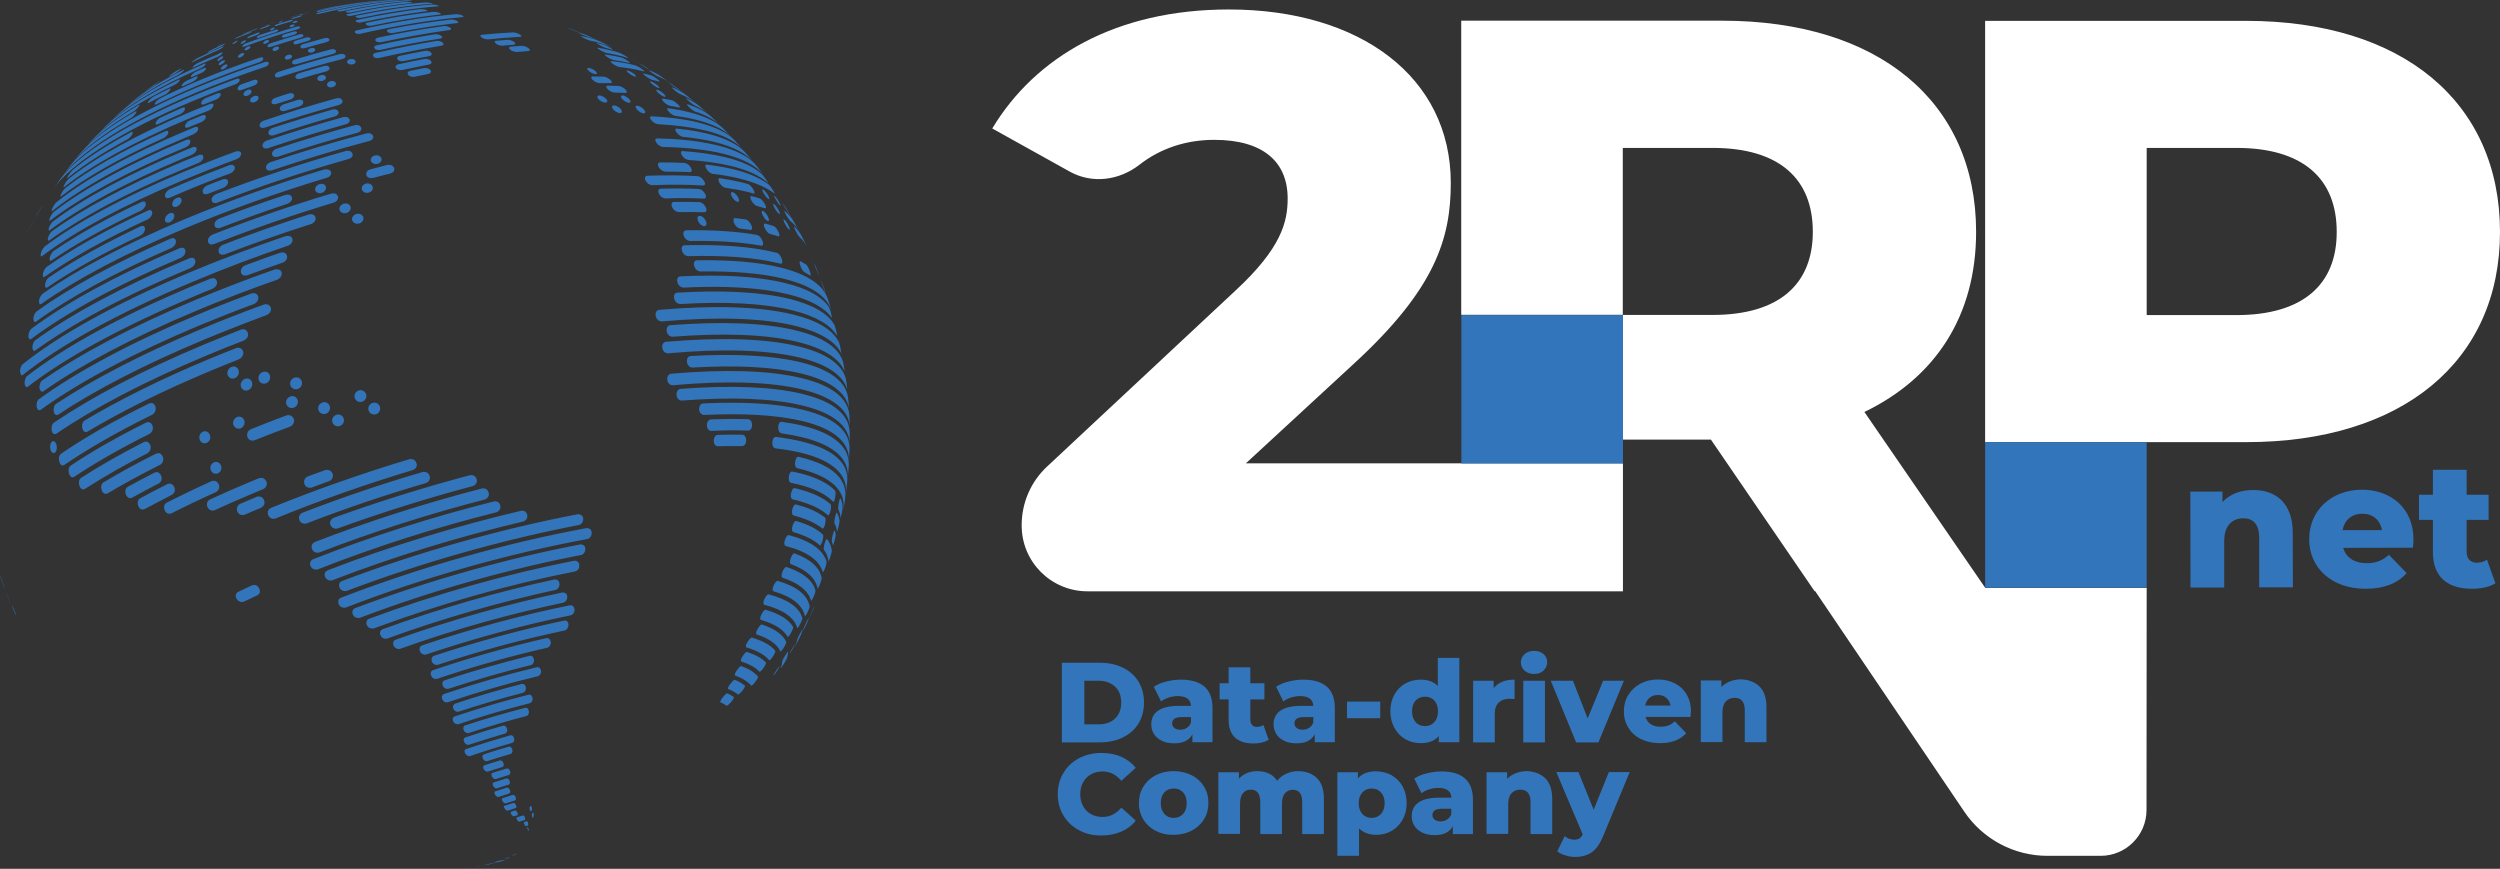 <svg width="282" height="98" viewBox="0 0 282 98" fill="none" xmlns="http://www.w3.org/2000/svg">
<rect x="0" y="0" width="282" height="98" fill="#333333" stroke="none"/>
<path fill-rule="evenodd" clip-rule="evenodd" d="M253.372 2.353H223.922V49.873H253.372C270.952 49.873 282 40.783 282 26.167C282 11.461 270.952 2.353 253.372 2.353ZM252.265 35.542H242.145V16.684H252.265C259.815 16.684 263.581 20.177 263.581 26.149C263.599 32.049 259.815 35.542 252.265 35.542ZM140.536 52.262L152.691 41.05C161.9 32.601 163.649 26.897 163.649 20.641C163.649 8.698 153.44 1.069 138.608 1.069C125.901 1.069 116.798 6.399 111.926 14.492L120.671 19.358C123.206 20.766 126.258 20.356 128.542 18.573C130.916 16.72 133.825 15.775 136.966 15.775C142.481 15.775 145.248 18.253 145.248 22.388C145.248 25.061 144.516 28.003 139.358 32.78L118.119 52.618C116.28 54.33 115.245 56.718 115.245 59.231V59.285C115.245 63.385 118.565 66.7 122.67 66.7H183.068V52.262H140.536Z" fill="white"/>
<path fill-rule="evenodd" clip-rule="evenodd" d="M223.922 66.29L210.304 46.469C218.318 42.601 222.905 35.632 222.905 26.149C222.905 11.443 211.857 2.335 194.277 2.335H164.827V35.507H183.05V16.684H193.17C200.72 16.684 204.486 20.177 204.486 26.149C204.486 32.031 200.72 35.525 193.17 35.525H183.05V49.588H192.991L204.682 66.682H204.753L221.566 91.547C222.602 93.084 224 94.342 225.637 95.212C227.274 96.082 229.1 96.538 230.954 96.538H236.951C239.807 96.538 242.127 94.221 242.127 91.369L242.145 66.308H223.922V66.29Z" fill="white"/>
<path d="M119.779 74.757H124.026C125.008 74.757 125.883 74.935 126.65 75.309C127.418 75.683 128.007 76.2 128.417 76.878C128.828 77.555 129.042 78.339 129.042 79.249C129.042 80.157 128.828 80.942 128.417 81.619C128.007 82.296 127.4 82.813 126.65 83.188C125.883 83.562 125.008 83.74 124.026 83.74H119.779V74.757ZM123.919 81.708C124.687 81.708 125.312 81.494 125.776 81.049C126.24 80.621 126.472 80.015 126.472 79.249C126.472 78.482 126.24 77.876 125.776 77.448C125.312 77.02 124.687 76.789 123.919 76.789H122.313V81.708H123.919ZM135.86 77.448C136.467 77.965 136.77 78.785 136.77 79.872V83.722H134.503V82.831C134.146 83.509 133.468 83.847 132.451 83.847C131.915 83.847 131.451 83.758 131.059 83.562C130.666 83.366 130.363 83.116 130.166 82.796C129.97 82.475 129.863 82.118 129.863 81.708C129.863 81.049 130.113 80.532 130.612 80.175C131.112 79.819 131.897 79.623 132.951 79.623H134.343C134.307 78.892 133.807 78.518 132.861 78.518C132.522 78.518 132.183 78.571 131.844 78.678C131.505 78.785 131.219 78.928 130.969 79.124L130.148 77.466C130.541 77.216 131.005 77.002 131.558 76.878C132.112 76.735 132.665 76.664 133.218 76.664C134.378 76.664 135.253 76.931 135.86 77.448ZM133.879 82.1C134.098 81.958 134.262 81.744 134.343 81.494V80.888H133.29C132.576 80.888 132.219 81.12 132.219 81.601C132.219 81.815 132.308 81.993 132.469 82.118C132.629 82.243 132.861 82.314 133.129 82.314C133.415 82.314 133.664 82.243 133.879 82.1ZM143.106 83.455C142.892 83.58 142.642 83.687 142.356 83.758C142.053 83.829 141.75 83.865 141.411 83.865C140.5 83.865 139.804 83.651 139.322 83.206C138.84 82.76 138.591 82.1 138.591 81.227V78.892H137.573V77.074H138.591V75.274H141.036V77.074H142.624V78.892H141.036V81.191C141.036 81.441 141.107 81.637 141.232 81.78C141.357 81.922 141.535 81.993 141.767 81.993C142.053 81.993 142.303 81.922 142.517 81.78L143.106 83.455ZM149.656 77.448C150.263 77.965 150.567 78.785 150.567 79.872V83.722H148.3V82.831C147.943 83.509 147.265 83.847 146.247 83.847C145.712 83.847 145.248 83.758 144.855 83.562C144.463 83.366 144.159 83.116 143.963 82.796C143.766 82.475 143.659 82.118 143.659 81.708C143.659 81.049 143.909 80.532 144.409 80.175C144.909 79.819 145.694 79.623 146.747 79.623H148.139C148.104 78.892 147.604 78.518 146.658 78.518C146.319 78.518 145.98 78.571 145.641 78.678C145.301 78.785 145.016 78.928 144.766 79.124L143.945 77.466C144.338 77.216 144.802 77.002 145.355 76.878C145.908 76.735 146.462 76.664 147.015 76.664C148.175 76.664 149.049 76.931 149.656 77.448ZM147.675 82.1C147.895 81.958 148.059 81.744 148.139 81.494V80.888H147.086C146.372 80.888 146.015 81.12 146.015 81.601C146.015 81.815 146.105 81.993 146.265 82.118C146.426 82.243 146.658 82.314 146.926 82.314C147.211 82.314 147.461 82.243 147.675 82.1ZM151.941 79.141H155.689V81.013H151.941V79.141ZM164.613 74.222V83.722H162.293V83.027C161.847 83.562 161.151 83.829 160.258 83.829C159.633 83.829 159.044 83.687 158.527 83.384C158.009 83.081 157.599 82.671 157.295 82.118C156.992 81.566 156.831 80.942 156.831 80.229C156.831 79.516 156.992 78.874 157.295 78.339C157.599 77.805 158.009 77.377 158.527 77.092C159.044 76.806 159.633 76.664 160.258 76.664C161.079 76.664 161.722 76.896 162.186 77.377V74.204H164.613V74.222ZM161.793 81.459C162.061 81.156 162.204 80.763 162.204 80.229C162.204 79.712 162.061 79.32 161.793 79.017C161.658 78.875 161.494 78.764 161.312 78.69C161.131 78.616 160.936 78.582 160.74 78.589C160.312 78.589 159.955 78.731 159.687 79.017C159.419 79.302 159.276 79.712 159.276 80.229C159.276 80.746 159.419 81.156 159.687 81.459C159.955 81.762 160.312 81.904 160.74 81.904C161.168 81.904 161.525 81.762 161.793 81.459ZM169.468 76.896C169.86 76.735 170.324 76.664 170.842 76.664V78.856C170.628 78.838 170.432 78.821 170.289 78.821C169.771 78.821 169.361 78.963 169.057 79.249C168.754 79.534 168.611 79.961 168.611 80.55V83.74H166.166V76.789H168.486V77.626C168.736 77.306 169.057 77.056 169.468 76.896ZM171.966 75.648C171.699 75.398 171.556 75.095 171.556 74.721C171.556 74.347 171.699 74.044 171.966 73.794C172.234 73.545 172.591 73.42 173.037 73.42C173.484 73.42 173.841 73.545 174.108 73.776C174.376 74.008 174.519 74.311 174.519 74.685C174.519 75.078 174.376 75.38 174.108 75.648C173.841 75.897 173.484 76.022 173.037 76.022C172.609 76.022 172.252 75.897 171.966 75.648ZM171.824 76.789H174.269V83.74H171.824V76.789ZM183.175 76.789L180.302 83.74H177.785L174.929 76.789H177.428L179.088 81.031L180.837 76.789H183.175ZM190.689 80.871H185.62C185.727 81.227 185.924 81.512 186.209 81.69C186.513 81.886 186.87 81.976 187.316 81.976C187.655 81.976 187.941 81.922 188.19 81.833C188.44 81.744 188.672 81.584 188.922 81.37L190.207 82.706C189.529 83.455 188.547 83.829 187.244 83.829C186.423 83.829 185.71 83.669 185.103 83.366C184.478 83.063 184.014 82.635 183.675 82.083C183.335 81.525 183.162 80.882 183.175 80.229C183.175 79.552 183.336 78.928 183.675 78.393C183.996 77.858 184.46 77.43 185.049 77.109C185.638 76.806 186.281 76.646 187.012 76.646C187.708 76.646 188.333 76.789 188.904 77.074C189.475 77.359 189.922 77.769 190.243 78.322C190.564 78.856 190.743 79.516 190.743 80.247C190.725 80.282 190.707 80.478 190.689 80.871ZM186.066 78.714C185.808 78.939 185.638 79.249 185.585 79.587H188.44C188.387 79.249 188.217 78.939 187.958 78.714C187.708 78.5 187.387 78.393 187.012 78.393C186.638 78.393 186.316 78.5 186.066 78.714ZM198.471 77.43C198.988 77.947 199.256 78.714 199.256 79.748V83.722H196.811V80.14C196.811 79.195 196.436 78.714 195.669 78.714C195.258 78.714 194.919 78.856 194.669 79.124C194.419 79.391 194.294 79.801 194.294 80.354V83.705H191.849V76.753H194.169V77.502C194.437 77.216 194.776 77.002 195.151 76.86C195.526 76.717 195.936 76.628 196.383 76.628C197.239 76.664 197.935 76.931 198.471 77.43ZM121.724 93.651C120.974 93.259 120.385 92.706 119.957 91.993C119.529 91.28 119.315 90.478 119.315 89.587C119.315 88.695 119.529 87.893 119.957 87.18C120.385 86.467 120.974 85.915 121.724 85.523C122.474 85.131 123.313 84.934 124.258 84.934C125.08 84.934 125.811 85.077 126.472 85.362C127.132 85.647 127.685 86.075 128.114 86.61L126.49 88.072C125.901 87.376 125.204 87.02 124.366 87.02C123.884 87.02 123.437 87.127 123.063 87.341C122.688 87.555 122.384 87.858 122.17 88.25C121.956 88.642 121.849 89.088 121.849 89.587C121.849 90.086 121.956 90.531 122.17 90.924C122.384 91.316 122.67 91.619 123.063 91.833C123.437 92.047 123.884 92.153 124.366 92.153C125.187 92.153 125.901 91.797 126.49 91.102L128.114 92.564C127.685 93.116 127.132 93.526 126.472 93.811C125.811 94.096 125.08 94.239 124.258 94.239C123.313 94.257 122.456 94.061 121.724 93.651ZM130.38 93.722C129.797 93.438 129.308 92.992 128.97 92.439C128.631 91.881 128.458 91.238 128.471 90.585C128.471 89.908 128.631 89.284 128.97 88.731C129.31 88.179 129.774 87.751 130.363 87.448C130.952 87.145 131.63 86.984 132.379 86.984C133.129 86.984 133.807 87.145 134.414 87.448C135.021 87.751 135.485 88.179 135.806 88.713C136.145 89.248 136.306 89.872 136.306 90.567C136.306 91.262 136.145 91.886 135.806 92.421C135.467 92.973 135.003 93.401 134.414 93.704C133.807 94.007 133.147 94.168 132.379 94.168C131.648 94.186 130.987 94.043 130.38 93.722ZM133.45 91.815C133.718 91.512 133.861 91.12 133.861 90.585C133.861 90.068 133.718 89.676 133.45 89.373C133.315 89.231 133.151 89.12 132.97 89.046C132.788 88.972 132.593 88.938 132.397 88.945C131.969 88.945 131.612 89.088 131.344 89.373C131.076 89.658 130.934 90.068 130.934 90.585C130.934 91.102 131.076 91.512 131.344 91.815C131.612 92.118 131.969 92.26 132.397 92.26C132.826 92.26 133.183 92.1 133.45 91.815ZM148.568 87.787C149.085 88.303 149.335 89.07 149.335 90.104V94.079H146.89V90.496C146.89 90.015 146.801 89.658 146.622 89.426C146.444 89.195 146.176 89.088 145.837 89.088C145.462 89.088 145.176 89.212 144.944 89.48C144.73 89.729 144.605 90.121 144.605 90.638V94.079H142.16V90.496C142.16 89.551 141.803 89.07 141.107 89.07C140.732 89.07 140.429 89.195 140.215 89.462C140.001 89.712 139.876 90.104 139.876 90.621V94.061H137.43V87.109H139.751V87.84C140.001 87.555 140.322 87.341 140.661 87.198C141.018 87.056 141.411 86.984 141.821 86.984C142.303 86.984 142.749 87.073 143.124 87.252C143.517 87.43 143.82 87.697 144.07 88.072C144.338 87.715 144.695 87.448 145.105 87.27C145.516 87.073 145.98 86.984 146.479 86.984C147.372 87.02 148.05 87.27 148.568 87.787ZM156.974 87.448C157.492 87.751 157.902 88.161 158.206 88.695C158.509 89.23 158.67 89.872 158.67 90.585C158.67 91.298 158.509 91.94 158.206 92.474C157.902 93.009 157.492 93.437 156.974 93.722C156.456 94.025 155.885 94.168 155.243 94.168C154.422 94.168 153.779 93.918 153.297 93.437V96.538H150.852V87.109H153.172V87.804C153.619 87.27 154.315 87.002 155.225 87.002C155.867 87.02 156.456 87.163 156.974 87.448ZM155.778 91.815C156.046 91.512 156.189 91.12 156.189 90.603C156.189 90.086 156.046 89.694 155.778 89.391C155.511 89.088 155.154 88.945 154.725 88.945C154.297 88.945 153.94 89.088 153.672 89.391C153.404 89.694 153.262 90.086 153.262 90.603C153.262 91.12 153.404 91.512 153.672 91.815C153.94 92.118 154.297 92.26 154.725 92.26C155.154 92.26 155.511 92.1 155.778 91.815ZM165.238 87.804C165.845 88.321 166.148 89.141 166.148 90.228V94.079H163.881V93.187C163.524 93.865 162.846 94.203 161.829 94.203C161.293 94.203 160.829 94.114 160.437 93.918C160.044 93.722 159.741 93.472 159.544 93.152C159.348 92.831 159.241 92.474 159.241 92.064C159.241 91.405 159.491 90.888 159.99 90.531C160.49 90.175 161.275 89.979 162.328 89.979H163.721C163.685 89.248 163.185 88.874 162.239 88.874C161.9 88.874 161.561 88.927 161.222 89.034C160.883 89.141 160.597 89.284 160.347 89.48L159.526 87.822C159.919 87.573 160.383 87.359 160.936 87.234C161.49 87.091 162.043 87.02 162.596 87.02C163.756 87.02 164.631 87.27 165.238 87.804ZM163.239 92.439C163.458 92.296 163.622 92.082 163.703 91.833V91.227H162.65C161.936 91.227 161.579 91.458 161.579 91.94C161.579 92.153 161.668 92.332 161.829 92.457C161.989 92.581 162.221 92.653 162.489 92.653C162.793 92.653 163.025 92.581 163.239 92.439ZM174.305 87.787C174.822 88.303 175.09 89.07 175.09 90.104V94.079H172.645V90.496C172.645 89.551 172.27 89.07 171.502 89.07C171.092 89.07 170.753 89.212 170.503 89.48C170.253 89.747 170.128 90.157 170.128 90.71V94.061H167.683V87.109H170.003V87.858C170.271 87.573 170.61 87.359 170.985 87.216C171.36 87.073 171.77 86.984 172.216 86.984C173.073 87.02 173.769 87.27 174.305 87.787ZM183.818 87.127L180.819 94.346C180.462 95.201 180.034 95.808 179.534 96.146C179.034 96.485 178.41 96.663 177.678 96.663C177.303 96.663 176.946 96.61 176.571 96.485C176.238 96.397 175.928 96.239 175.661 96.022L176.5 94.31C176.643 94.435 176.803 94.542 177 94.613C177.196 94.685 177.392 94.72 177.589 94.72C177.821 94.72 178.017 94.667 178.16 94.578C178.303 94.489 178.427 94.328 178.535 94.132L175.554 87.091H178.053L179.766 91.334L181.48 87.091H183.818V87.127ZM93.381 33.724L93.81 35.079C93.328 33.475 91.579 32.227 88.419 31.443C85.903 30.819 82.69 30.569 78.978 30.623C78.317 30.552 78.085 29.642 78.425 29.411C78.478 29.375 78.549 29.375 78.603 29.357C82.315 29.304 85.528 29.553 88.045 30.177C91.115 30.944 92.864 32.156 93.381 33.724ZM94.72 38.644L94.559 37.931L94.72 38.679C94.738 38.679 94.72 38.662 94.72 38.644ZM93.274 60.782C93.096 60.853 92.846 61.78 92.935 62.012C93.221 62.404 93.399 62.832 93.453 63.295V63.313C93.471 63.313 93.506 63.295 93.613 62.957C93.649 62.832 93.828 62.315 93.828 62.101C93.774 61.638 93.595 61.192 93.292 60.8L93.274 60.782ZM91.811 29.589L91.24 28.323V28.306C91.311 28.466 91.65 29.232 91.775 29.5C91.775 29.518 91.793 29.553 91.811 29.589ZM92.542 31.389L92.025 30.088C91.971 29.963 91.918 29.838 91.846 29.714C91.846 29.714 91.829 29.714 91.829 29.696C91.864 29.874 92.203 30.676 92.328 30.926C92.418 31.086 92.489 31.229 92.542 31.389ZM93.203 33.19L92.721 31.87C92.685 31.781 92.65 31.71 92.614 31.639C92.614 31.639 92.614 31.621 92.596 31.621C92.65 31.799 92.935 32.619 93.042 32.869C93.114 32.976 93.167 33.083 93.203 33.19ZM89.562 25.543C89.562 25.561 89.562 25.561 89.562 25.543C89.562 25.721 89.954 26.487 90.151 26.701C90.543 27.058 90.829 27.432 91.025 27.842L90.865 27.503L90.418 26.612C90.222 26.238 89.954 25.881 89.597 25.561C89.58 25.561 89.562 25.561 89.562 25.543ZM88.509 23.796L88.491 23.778H88.473C88.473 23.939 88.901 24.687 89.116 24.901C89.58 25.275 89.937 25.685 90.169 26.131L89.508 24.937C89.276 24.527 88.937 24.152 88.509 23.796ZM89.258 24.491L88.562 23.315C88.491 23.19 88.384 23.065 88.295 22.94L88.277 22.922C88.33 23.065 88.776 23.796 88.937 24.028C89.044 24.188 89.151 24.331 89.258 24.491ZM77.211 26.042C76.89 26.256 77.175 27.129 77.836 27.183C80.888 27.129 83.618 27.307 85.885 27.717C86.135 27.717 86.081 27.432 86.046 27.29C86.01 27.165 85.796 26.63 85.421 26.505C83.154 26.095 80.441 25.935 77.389 25.971C77.336 25.988 77.264 26.006 77.211 26.042ZM76.693 15.739C75.872 15.668 75.016 15.632 74.123 15.614C74.07 15.614 73.98 15.65 73.945 15.686C73.802 15.864 74.212 16.506 74.784 16.577C77.407 16.63 79.692 16.88 81.584 17.343C83.886 17.914 85.385 18.734 86.171 19.785L85.35 18.716C84.564 17.718 83.083 16.916 80.87 16.381C79.62 16.078 78.228 15.864 76.693 15.739ZM81.834 17.735C80.441 17.397 78.817 17.165 76.997 17.04C76.961 17.04 76.89 17.04 76.872 17.076C76.658 17.236 77.068 17.949 77.639 18.039C79.478 18.163 81.102 18.395 82.512 18.734C84.404 19.197 85.778 19.857 86.67 20.659C86.635 20.587 86.617 20.552 86.492 20.374C86.492 20.374 86.135 19.839 85.921 19.643C85.082 18.841 83.725 18.199 81.834 17.735ZM82.779 19.108C81.869 18.876 80.852 18.716 79.745 18.573C79.71 18.573 79.656 18.573 79.62 18.591C79.424 18.734 79.835 19.482 80.37 19.607C81.477 19.732 82.494 19.91 83.422 20.142C85.171 20.57 86.474 21.158 87.402 21.853C87.384 21.8 87.367 21.746 87.259 21.568C87.259 21.568 86.92 21.015 86.706 20.819C85.814 20.124 84.511 19.536 82.779 19.108ZM84.386 20.766C84.154 20.694 83.922 20.641 83.672 20.57C82.904 20.391 82.083 20.231 81.209 20.106C81.173 20.106 81.12 20.106 81.084 20.124C80.888 20.267 81.28 21.033 81.798 21.176C82.69 21.3 83.511 21.443 84.279 21.639C84.529 21.693 84.761 21.764 84.993 21.835C85.189 21.853 85.1 21.621 85.028 21.497C85.046 21.479 84.761 20.926 84.386 20.766ZM77.229 18.377C76.354 18.342 75.426 18.306 74.462 18.324C74.409 18.324 74.355 18.342 74.302 18.359C74.034 18.538 74.409 19.286 75.033 19.358C75.997 19.358 76.925 19.375 77.818 19.411C78.103 19.393 78.05 19.162 77.978 19.019C77.996 19.019 77.746 18.466 77.229 18.377ZM79.317 20.926C79.603 20.908 79.531 20.641 79.478 20.534C79.424 20.409 79.156 19.946 78.728 19.875C76.979 19.768 75.069 19.75 73.017 19.821C72.963 19.821 72.892 19.839 72.856 19.875C72.552 20.071 72.909 20.837 73.57 20.89C75.64 20.801 77.568 20.819 79.317 20.926ZM79.406 22.406C79.71 22.388 79.638 22.103 79.603 21.996C79.603 21.996 79.371 21.407 78.853 21.318C77.496 21.247 76.051 21.247 74.534 21.283C74.48 21.283 74.409 21.3 74.373 21.336C74.07 21.532 74.409 22.334 75.069 22.388C76.604 22.317 78.05 22.334 79.406 22.406ZM76.533 23.921C77.55 23.903 78.514 23.921 79.442 23.939C79.745 23.903 79.71 23.653 79.656 23.493C79.656 23.493 79.442 22.887 78.924 22.798C77.996 22.762 77.032 22.762 76.015 22.78C75.962 22.78 75.89 22.798 75.854 22.833C75.569 23.029 75.89 23.849 76.533 23.921ZM77.389 11.069C77.425 11.194 78.05 11.729 78.317 11.871C78.978 12.174 79.495 12.495 79.906 12.869L78.906 11.978C78.532 11.657 78.032 11.354 77.443 11.087C77.425 11.087 77.407 11.069 77.389 11.069ZM77.496 11.764C77.479 11.907 78.085 12.459 78.407 12.584C79.692 12.994 80.638 13.529 81.262 14.153L80.299 13.226C79.674 12.655 78.764 12.156 77.568 11.764H77.496ZM75.39 12.21C75.355 12.21 75.319 12.21 75.283 12.228C75.141 12.335 75.676 12.959 76.158 13.066C76.979 13.172 77.746 13.315 78.46 13.493C80.406 13.975 81.78 14.652 82.565 15.508L81.637 14.545C80.834 13.743 79.513 13.083 77.657 12.638C76.961 12.459 76.194 12.317 75.39 12.21ZM75.89 13.315C75.141 13.226 74.337 13.155 73.499 13.119C73.445 13.119 73.374 13.137 73.338 13.19C73.231 13.333 73.677 13.939 74.212 14.01C76.229 14.117 78.014 14.349 79.513 14.705C81.584 15.204 82.994 15.935 83.797 16.862L82.904 15.864C82.101 15.008 80.727 14.313 78.746 13.814C77.889 13.6 76.925 13.44 75.89 13.315ZM78.567 14.812C77.871 14.688 77.122 14.581 76.336 14.509C76.301 14.509 76.247 14.509 76.211 14.527C76.033 14.652 76.497 15.329 77.032 15.436C78.335 15.561 79.513 15.757 80.566 16.006C82.744 16.541 84.207 17.326 84.993 18.306L84.136 17.272C83.333 16.345 81.905 15.597 79.817 15.08C79.424 14.991 78.996 14.901 78.567 14.812ZM74.177 8.591C74.73 8.823 75.212 9.073 75.605 9.358L75.551 9.322L74.498 8.574C74.141 8.324 73.713 8.11 73.213 7.914H73.177C73.213 8.003 73.891 8.467 74.177 8.591ZM75.426 9.304C75.515 9.394 76.176 9.893 76.408 10.035C76.658 10.178 76.89 10.32 77.086 10.481L76.033 9.679C75.854 9.554 75.676 9.429 75.462 9.304H75.426ZM75.783 9.875C75.819 9.982 76.443 10.499 76.747 10.623C77.479 10.927 78.068 11.265 78.514 11.639L77.479 10.784C76.978 10.399 76.425 10.088 75.837 9.857C75.819 9.875 75.801 9.857 75.783 9.875ZM68.858 9.376C69.09 9.358 69.019 9.215 68.929 9.091C68.858 9.001 68.501 8.681 68.091 8.645C67.68 8.645 67.269 8.627 66.859 8.627C66.823 8.627 66.77 8.627 66.734 8.663C66.538 8.788 67.055 9.322 67.609 9.376H68.858ZM70.553 10.481C70.786 10.463 70.714 10.303 70.625 10.178C70.553 10.089 70.214 9.75 69.786 9.697C69.376 9.679 68.965 9.679 68.555 9.661C68.519 9.661 68.465 9.661 68.43 9.697C68.233 9.821 68.751 10.392 69.304 10.445C69.715 10.445 70.143 10.463 70.553 10.481ZM68.287 6.15H68.215C68.162 6.274 68.84 6.684 69.197 6.773C69.84 6.862 70.429 6.969 70.982 7.094H71.053C71.053 7.076 71.053 7.041 70.857 6.898C70.857 6.898 70.393 6.559 70.036 6.47C69.501 6.346 68.912 6.239 68.287 6.15ZM57.435 5.347C57.328 5.508 57.792 5.864 58.31 5.864L59.595 5.757C59.845 5.722 59.773 5.597 59.684 5.49C59.45 5.289 59.154 5.176 58.845 5.169C58.435 5.205 58.006 5.223 57.578 5.258C57.542 5.294 57.453 5.312 57.435 5.347ZM58.042 4.777C58.042 4.777 57.703 4.474 57.221 4.492L55.972 4.599C55.918 4.617 55.847 4.617 55.811 4.67C55.722 4.813 56.15 5.169 56.686 5.151L57.953 5.044C58.203 4.991 58.131 4.866 58.042 4.777ZM55.061 4.438C56.329 4.314 57.542 4.207 58.685 4.153C58.899 4.135 58.809 4.011 58.72 3.939C58.475 3.776 58.193 3.678 57.899 3.654C56.775 3.708 55.597 3.797 54.365 3.921C54.312 3.939 54.24 3.939 54.205 3.993C54.098 4.153 54.562 4.456 55.061 4.438ZM65.699 3.797L64.396 3.28C64.289 3.244 64.164 3.191 64.039 3.155H64.003C64.093 3.208 64.86 3.511 65.11 3.601C65.306 3.636 65.502 3.708 65.699 3.797ZM65.181 3.654C65.253 3.725 65.984 4.046 66.27 4.135C66.734 4.278 67.145 4.421 67.501 4.581L66.216 3.993C65.913 3.868 65.592 3.743 65.217 3.654H65.181ZM65.556 4.064H65.52C65.52 4.064 65.52 4.082 65.502 4.082C65.627 4.207 66.234 4.492 66.556 4.581C66.752 4.617 66.948 4.67 67.145 4.706C67.966 4.902 68.662 5.151 69.215 5.437L68.697 5.169L67.983 4.813C67.466 4.563 66.859 4.349 66.145 4.189C65.951 4.139 65.754 4.097 65.556 4.064ZM70.857 6.31C70.554 6.15 70.25 5.971 69.947 5.811L70.857 6.31C70.857 6.328 70.857 6.31 70.857 6.31ZM72.463 7.272L71.303 6.577C71.214 6.524 71.125 6.47 71.018 6.417C71.018 6.417 71 6.417 71 6.399C71.107 6.47 71.803 6.898 72.053 7.023C72.196 7.112 72.338 7.183 72.463 7.272ZM68.537 5.454C68.733 5.508 68.912 5.543 69.09 5.597H69.144C69.144 5.579 69.126 5.561 68.912 5.437C68.912 5.437 68.412 5.151 68.091 5.044C67.912 4.991 67.734 4.955 67.555 4.902L67.359 4.848H67.305C67.323 4.937 68.037 5.312 68.34 5.401C68.394 5.437 68.465 5.437 68.537 5.454ZM67.448 5.383H67.377C67.359 5.49 68.037 5.882 68.394 5.971C68.929 6.06 69.411 6.15 69.893 6.274C70.214 6.346 70.536 6.435 70.821 6.542H70.875C70.875 6.524 70.839 6.488 70.643 6.363C70.536 6.292 70.107 6.043 69.84 5.936C69.055 5.702 68.256 5.518 67.448 5.383ZM51.724 80.282C54.133 79.48 56.596 78.767 59.006 78.143C59.291 78.036 59.309 77.769 59.327 77.644C59.327 77.502 59.256 77.092 58.863 77.145C56.364 77.787 53.83 78.535 51.331 79.373C51.278 79.409 51.206 79.445 51.153 79.534C50.956 79.819 51.26 80.371 51.724 80.282ZM60.077 78.856C60.077 78.714 60.023 78.322 59.648 78.357C56.882 79.052 54.044 79.89 51.278 80.817C51.224 80.853 51.153 80.871 51.099 80.96C50.956 81.245 51.26 81.78 51.706 81.69C54.383 80.781 57.096 79.997 59.773 79.32C60.041 79.213 60.077 78.963 60.077 78.856ZM59.666 80.318C59.666 80.175 59.595 79.801 59.256 79.837C57.007 80.425 54.704 81.084 52.456 81.833C52.402 81.851 52.331 81.886 52.295 81.976C52.152 82.243 52.438 82.778 52.866 82.689C55.044 81.976 57.239 81.316 59.398 80.764C59.63 80.674 59.666 80.425 59.666 80.318ZM56.989 82.742C57.221 82.635 57.221 82.403 57.221 82.296C57.203 82.172 57.096 81.815 56.757 81.851C55.329 82.261 53.883 82.706 52.473 83.188C52.438 83.206 52.384 83.241 52.366 83.259C52.17 83.491 52.456 84.097 52.902 84.008C54.258 83.562 55.615 83.134 56.989 82.742ZM53.009 85.291C54.597 84.738 56.204 84.239 57.792 83.794C58.006 83.705 58.024 83.473 58.006 83.366C58.006 83.366 57.953 82.885 57.578 82.938C55.9 83.419 54.222 83.936 52.545 84.507C52.509 84.525 52.456 84.542 52.438 84.578C52.295 84.792 52.581 85.362 53.009 85.291ZM54.937 85.861C55.829 85.576 56.721 85.291 57.614 85.041C57.81 84.952 57.81 84.721 57.81 84.632C57.792 84.507 57.703 84.186 57.4 84.222C56.453 84.489 55.508 84.774 54.58 85.095C54.54 85.112 54.504 85.136 54.472 85.166C54.294 85.362 54.544 85.933 54.937 85.861ZM55.026 87.038C55.579 86.86 56.114 86.681 56.668 86.521C56.846 86.432 56.828 86.236 56.81 86.147C56.81 86.147 56.703 85.719 56.382 85.772C55.793 85.951 55.222 86.129 54.633 86.325C54.597 86.343 54.562 86.361 54.544 86.396C54.401 86.557 54.651 87.109 55.026 87.038ZM55.918 87.876C56.418 87.715 56.918 87.555 57.417 87.412C57.578 87.341 57.578 87.127 57.56 87.056C57.56 87.056 57.471 86.646 57.167 86.681C56.632 86.842 56.097 87.002 55.561 87.18C55.525 87.198 55.49 87.216 55.472 87.234C55.347 87.412 55.579 87.929 55.918 87.876ZM56.043 88.927C56.489 88.785 56.953 88.624 57.4 88.499C57.542 88.428 57.524 88.232 57.507 88.161C57.489 88.054 57.364 87.769 57.132 87.804C56.65 87.947 56.15 88.107 55.668 88.268C55.65 88.286 55.615 88.303 55.597 88.321C55.49 88.499 55.74 88.981 56.043 88.927ZM56.239 89.89C56.65 89.747 57.042 89.622 57.453 89.498C57.578 89.426 57.56 89.266 57.542 89.177C57.524 89.088 57.4 88.82 57.185 88.838C56.739 88.981 56.311 89.123 55.865 89.266C55.847 89.284 55.811 89.302 55.793 89.319C55.704 89.48 55.954 89.943 56.239 89.89ZM57.042 90.621C57.4 90.496 57.757 90.389 58.113 90.282C58.221 90.228 58.203 90.05 58.185 89.979C58.167 89.89 58.06 89.64 57.864 89.658L56.686 90.032C56.668 90.05 56.632 90.068 56.632 90.086C56.543 90.211 56.793 90.656 57.042 90.621ZM57.275 91.441C57.578 91.334 57.881 91.245 58.185 91.138C58.274 91.084 58.256 90.924 58.221 90.87C58.221 90.87 58.113 90.549 57.917 90.567C57.578 90.674 57.239 90.781 56.882 90.906C56.882 90.906 56.864 90.924 56.846 90.924C56.775 91.031 57.042 91.476 57.275 91.441ZM59.22 92.26C59.22 92.26 59.149 91.975 59.006 91.975C58.756 92.047 58.524 92.118 58.274 92.207C58.274 92.207 58.256 92.207 58.256 92.225C58.185 92.296 58.399 92.688 58.578 92.688C58.774 92.617 58.988 92.564 59.202 92.492C59.256 92.457 59.238 92.314 59.22 92.26ZM57.971 92.082C58.096 92.047 58.221 91.993 58.363 91.957C58.435 91.922 58.417 91.797 58.381 91.708C58.381 91.708 58.256 91.405 58.096 91.423C57.953 91.476 57.81 91.512 57.649 91.565C57.649 91.565 57.632 91.565 57.632 91.583C57.524 91.69 57.774 92.1 57.971 92.082ZM59.577 92.902C59.577 92.884 59.523 92.635 59.416 92.635C59.327 92.67 59.22 92.688 59.131 92.724C59.131 92.724 59.113 92.724 59.113 92.742C59.041 92.813 59.202 93.187 59.327 93.187C59.398 93.169 59.488 93.134 59.559 93.116C59.595 93.08 59.577 92.991 59.577 92.902ZM60.577 75.256C57.114 76.094 53.562 77.109 50.082 78.286C50.01 78.322 49.939 78.357 49.885 78.446C49.725 78.714 49.992 79.338 50.51 79.213C53.883 78.072 57.328 77.074 60.684 76.272C60.969 76.165 61.023 75.88 61.041 75.773C61.023 75.773 61.041 75.202 60.577 75.256ZM59.88 75.024C60.184 74.917 60.237 74.632 60.237 74.507C60.237 74.507 60.237 73.919 59.755 73.972C56.578 74.757 53.348 75.683 50.153 76.735C50.082 76.771 50.01 76.806 49.957 76.896C49.761 77.216 50.064 77.805 50.581 77.698C53.669 76.682 56.793 75.773 59.88 75.024ZM61.647 71.976C57.453 72.939 53.098 74.151 48.85 75.594C48.779 75.63 48.69 75.666 48.636 75.755C48.458 76.04 48.725 76.7 49.297 76.575C53.437 75.167 57.667 73.99 61.737 73.063C62.058 72.956 62.111 72.653 62.129 72.546C62.129 72.546 62.147 71.94 61.647 71.976ZM63.664 69.998C58.899 70.996 53.883 72.35 48.957 73.972C48.886 74.008 48.797 74.044 48.743 74.151C48.529 74.489 48.832 75.113 49.386 74.988C54.169 73.402 59.059 72.083 63.7 71.12C64.021 71.013 64.093 70.71 64.11 70.586C64.128 70.568 64.182 69.944 63.664 69.998ZM38.57 65.541C38.516 65.577 38.427 65.613 38.373 65.666C38.106 65.933 38.231 66.789 39.087 66.664C47.69 63.402 56.918 60.836 65.413 59.196C65.514 59.139 65.601 59.059 65.666 58.963C65.731 58.868 65.773 58.758 65.788 58.643C65.806 58.465 65.77 58.019 65.199 58.002C56.686 59.623 47.315 62.226 38.57 65.541ZM66.181 59.57C57.346 61.192 47.529 63.919 38.445 67.431C38.391 67.466 38.302 67.502 38.266 67.555C38.017 67.823 38.159 68.661 38.998 68.536C47.922 65.078 57.578 62.404 66.359 60.782C66.46 60.725 66.547 60.646 66.612 60.55C66.677 60.454 66.719 60.344 66.734 60.23C66.77 60.033 66.752 59.588 66.181 59.57ZM65.485 61.406C57.346 62.957 48.386 65.452 40.033 68.607C39.98 68.643 39.891 68.678 39.855 68.732C39.605 68.999 39.766 69.819 40.587 69.694C48.797 66.575 57.578 64.133 65.663 62.582C65.788 62.493 65.984 62.351 66.02 62.03C66.056 61.852 66.038 61.424 65.485 61.406ZM63.985 67.431C64.003 67.217 63.968 66.843 63.468 66.825C57.364 68.108 50.867 69.926 44.638 72.154C44.585 72.172 44.513 72.225 44.46 72.261C44.138 72.635 44.531 73.331 45.138 73.188C51.224 70.996 57.578 69.231 63.539 67.983C63.896 67.859 63.968 67.555 63.985 67.431ZM63.111 65.969C63.129 65.791 63.057 65.327 62.558 65.363C56.239 66.718 49.546 68.643 43.157 70.978C43.085 71.013 42.978 71.067 42.925 71.174C42.711 71.53 43.068 72.19 43.674 72.029C49.939 69.748 56.489 67.876 62.682 66.54C63.039 66.415 63.093 66.094 63.111 65.969ZM64.806 63.242C57.346 64.704 49.243 66.967 41.622 69.801C41.568 69.837 41.497 69.873 41.443 69.926C41.176 70.194 41.336 70.996 42.157 70.889C49.636 68.108 57.578 65.88 64.896 64.454C65.056 64.383 65.306 64.276 65.342 63.884C65.36 63.688 65.342 63.26 64.806 63.242ZM64.325 68.269C58.934 69.356 53.205 70.906 47.619 72.796C47.547 72.832 47.458 72.867 47.387 72.974C47.19 73.277 47.458 73.954 48.065 73.83C53.509 71.994 59.113 70.479 64.378 69.409C64.717 69.302 64.789 68.999 64.806 68.857C64.806 68.696 64.771 68.233 64.325 68.269ZM48.493 53.813C48.475 53.634 48.297 53.135 47.672 53.242C43.103 54.579 38.516 56.13 34.108 57.841C34.019 57.895 33.911 57.948 33.822 58.073C33.554 58.465 33.84 59.249 34.608 59.035C38.98 57.342 43.514 55.809 48.047 54.49C48.475 54.312 48.511 53.991 48.493 53.813ZM37.338 58.643C37.035 59.071 37.392 59.784 38.106 59.606C43.103 57.788 48.243 56.183 53.33 54.829C53.468 54.789 53.589 54.704 53.673 54.588C53.757 54.471 53.8 54.33 53.794 54.187C53.776 54.009 53.616 53.51 53.027 53.599C47.904 54.953 42.693 56.575 37.642 58.411C37.522 58.461 37.417 58.54 37.338 58.643ZM54.383 55.096C48.083 56.718 41.64 58.768 35.518 61.139C35.428 61.192 35.321 61.245 35.232 61.37C34.982 61.745 35.286 62.511 36.035 62.315C42.086 59.98 48.458 57.948 54.687 56.344C55.115 56.183 55.151 55.845 55.151 55.702C55.133 55.684 55.079 54.989 54.383 55.096ZM56.453 57.146C56.453 56.968 56.311 56.468 55.722 56.558C48.922 58.269 41.925 60.479 35.321 63.081C35.232 63.117 35.125 63.188 35.054 63.295C34.786 63.705 35.179 64.4 35.857 64.222C42.371 61.656 49.279 59.463 55.989 57.788C56.418 57.627 56.453 57.288 56.453 57.146ZM59.488 58.215C59.488 58.073 59.381 57.538 58.809 57.609C51.599 59.303 44.067 61.584 36.963 64.329C36.874 64.383 36.749 64.454 36.696 64.543C36.464 64.9 36.785 65.648 37.499 65.452C44.495 62.743 51.92 60.497 59.041 58.821C59.202 58.75 59.488 58.608 59.488 58.215ZM47.012 52.369C47.012 52.369 46.905 51.656 46.173 51.798C40.89 53.385 35.607 55.239 30.574 57.288C30.485 57.342 30.378 57.395 30.288 57.52C30.038 57.912 30.342 58.697 31.091 58.483C36.071 56.433 41.3 54.615 46.548 53.028C47.012 52.868 47.03 52.511 47.012 52.369ZM35.179 54.989C35.821 54.739 36.481 54.508 37.124 54.276C37.535 54.08 37.57 53.777 37.552 53.563C37.552 53.563 37.428 52.85 36.678 53.028C36.017 53.26 35.357 53.51 34.715 53.741C34.625 53.795 34.5 53.848 34.411 53.973C34.108 54.437 34.429 55.185 35.179 54.989ZM28.432 66.023C27.897 66.272 27.361 66.522 26.843 66.771C26.736 66.843 26.683 66.878 26.629 67.003C26.451 67.413 26.897 68.072 27.486 67.876C28.004 67.627 28.521 67.395 29.039 67.145C29.36 66.949 29.342 66.682 29.271 66.486C29.289 66.45 29.057 65.809 28.432 66.023ZM28.932 56.041L28.825 56.094C28.236 56.344 27.647 56.593 27.076 56.843C26.986 56.896 26.879 56.95 26.808 57.092C26.54 57.556 26.897 58.269 27.611 58.055C28.182 57.805 28.753 57.556 29.342 57.324L29.449 57.271C29.86 57.039 29.86 56.718 29.824 56.54C29.788 56.344 29.539 55.845 28.932 56.041ZM29.217 53.937C28.86 54.08 28.503 54.24 28.146 54.383C26.594 55.025 25.112 55.684 23.684 56.344C23.595 56.397 23.488 56.451 23.417 56.593C23.167 57.039 23.542 57.77 24.202 57.556C25.612 56.914 27.093 56.255 28.628 55.613C28.985 55.47 29.342 55.31 29.699 55.167C30.128 54.936 30.11 54.579 30.092 54.437C30.056 54.294 29.842 53.759 29.217 53.937ZM24.72 54.757C24.72 54.757 24.541 54.044 23.863 54.276C22.078 55.078 20.383 55.898 18.794 56.7C18.723 56.754 18.633 56.807 18.562 56.95C18.366 57.36 18.687 58.144 19.329 57.912C20.9 57.11 22.578 56.308 24.363 55.506C24.773 55.257 24.755 54.9 24.72 54.757ZM18.401 51.656C18.366 51.46 18.151 50.961 17.634 51.157C15.439 52.244 13.457 53.349 11.655 54.419C11.583 54.472 11.512 54.526 11.459 54.668C11.298 55.078 11.566 55.898 12.119 55.666C13.904 54.597 15.903 53.51 18.08 52.422C18.455 52.155 18.437 51.798 18.401 51.656ZM17.241 48.162C17.241 48.162 17.116 47.431 16.492 47.663C13.19 49.303 10.334 50.943 7.96 52.529C7.907 52.583 7.835 52.636 7.782 52.779C7.639 53.189 7.853 54.027 8.353 53.795C10.745 52.208 13.6 50.569 16.884 48.929C17.259 48.679 17.259 48.323 17.241 48.162ZM16.991 50.355C16.991 50.355 16.849 49.624 16.242 49.856C13.565 51.228 11.191 52.583 9.12 53.92C9.067 53.973 8.995 54.027 8.942 54.169C8.799 54.579 9.049 55.399 9.549 55.167C11.846 53.698 14.217 52.348 16.652 51.121C17.027 50.854 17.009 50.497 16.991 50.355ZM17.562 46.005C17.545 45.809 17.366 45.31 16.831 45.506C12.904 47.431 9.567 49.339 6.872 51.192C6.818 51.246 6.747 51.299 6.693 51.442C6.55 51.852 6.764 52.69 7.228 52.458C9.924 50.622 13.261 48.697 17.188 46.772C17.58 46.522 17.58 46.148 17.562 46.005ZM18.223 53.795C18.223 53.795 18.044 53.082 17.455 53.296C16.385 53.848 15.367 54.383 14.403 54.918C14.332 54.971 14.243 55.025 14.189 55.167C14.011 55.577 14.296 56.379 14.885 56.148C15.849 55.613 16.866 55.06 17.919 54.526C18.276 54.294 18.259 53.937 18.223 53.795ZM19.704 55.078C19.704 55.078 19.526 54.365 18.901 54.597C17.812 55.132 16.777 55.684 15.796 56.219C15.724 56.273 15.635 56.326 15.581 56.468C15.403 56.879 15.706 57.681 16.313 57.431C17.295 56.896 18.33 56.362 19.401 55.809C19.776 55.577 19.74 55.221 19.704 55.078ZM28.735 49.66C30.038 49.125 31.377 48.626 32.716 48.127C33.18 47.895 33.18 47.538 33.18 47.396C33.167 47.298 33.132 47.205 33.078 47.123C33.025 47.041 32.954 46.972 32.87 46.92C32.786 46.869 32.692 46.837 32.594 46.827C32.496 46.817 32.398 46.828 32.305 46.861C30.966 47.36 29.628 47.877 28.307 48.412C28.142 48.48 28.008 48.607 27.932 48.768C27.736 49.178 28.004 49.873 28.735 49.66ZM27.45 39.767C27.45 39.767 27.361 39.054 26.629 39.268C25.594 39.678 24.559 40.088 23.542 40.516C18.027 42.815 13.35 45.168 9.549 47.431C9.477 47.485 9.406 47.538 9.335 47.681C9.138 48.091 9.317 48.929 9.852 48.697C13.636 46.433 18.348 44.08 23.863 41.781C24.88 41.353 25.915 40.943 26.951 40.533C27.433 40.266 27.45 39.909 27.45 39.767ZM5.926 47.841C5.747 48.109 5.729 49.125 6.318 48.947C10.512 46.077 16.277 43.029 23.417 40.052C24.755 39.482 26.13 38.947 27.504 38.412C27.968 38.18 28.004 37.824 27.986 37.681C27.986 37.681 27.914 36.968 27.183 37.182C25.808 37.717 24.452 38.27 23.113 38.822C15.992 41.799 10.245 44.847 6.051 47.699C6.015 47.734 5.961 47.788 5.926 47.841ZM6.318 45.56C6.283 45.596 6.211 45.649 6.175 45.702C5.979 46.005 5.961 46.968 6.532 46.79C10.655 44.045 16.206 41.157 22.988 38.323C25.309 37.361 27.665 36.434 30.074 35.542C30.538 35.328 30.574 34.972 30.574 34.847C30.556 34.562 30.306 34.206 29.771 34.348C27.379 35.221 25.005 36.148 22.703 37.111C15.956 39.945 10.423 42.833 6.318 45.56ZM28.646 34.295C29.11 34.063 29.146 33.724 29.146 33.582C29.146 33.314 28.914 32.958 28.361 33.1C26.326 33.867 24.309 34.651 22.346 35.471C14.671 38.679 8.585 41.977 4.319 45.079C4.284 45.132 4.23 45.203 4.212 45.257C4.069 45.578 4.069 46.415 4.551 46.255C8.781 43.189 14.885 39.892 22.596 36.665C24.595 35.845 26.611 35.043 28.646 34.295ZM4.658 42.993C4.48 43.278 4.266 43.902 4.73 44.205C4.765 44.187 4.819 44.169 4.873 44.152C9.049 41.211 14.921 38.074 22.257 35.008C25.184 33.778 28.2 32.619 31.27 31.55C31.591 31.407 31.77 31.175 31.788 30.872C31.788 30.694 31.698 30.284 31.002 30.391C27.95 31.46 24.952 32.619 22.042 33.831C14.725 36.897 8.888 40.016 4.658 42.993ZM27.897 31.051C29.217 30.552 30.556 30.088 31.895 29.625C32.359 29.411 32.394 29.09 32.394 28.965C32.394 28.965 32.359 28.323 31.627 28.502C30.306 28.965 28.968 29.428 27.665 29.928C27.502 29.988 27.364 30.101 27.272 30.248C27.022 30.623 27.183 31.247 27.897 31.051ZM23.988 32.566C24.434 32.334 24.488 32.013 24.488 31.87C24.488 31.87 24.47 31.211 23.756 31.425C23.078 31.692 22.399 31.977 21.721 32.263C13.529 35.685 7.193 39.196 2.981 42.476C2.695 42.957 2.713 43.528 2.998 43.67C3.034 43.653 3.088 43.635 3.123 43.635C7.3 40.408 13.672 36.879 21.918 33.421C22.613 33.118 23.292 32.851 23.988 32.566ZM32.626 27.664C32.769 27.557 33.001 27.379 33.001 27.076C33.001 26.897 32.912 26.523 32.234 26.63C28.575 27.878 24.952 29.232 21.471 30.694C13.047 34.223 6.622 37.824 2.534 41.104C2.285 41.407 2.142 41.924 2.409 42.334C2.463 42.334 2.517 42.316 2.57 42.298C6.693 39 13.172 35.364 21.668 31.817C25.166 30.338 28.807 28.965 32.626 27.664ZM35.607 24.634C35.607 24.473 35.446 24.046 34.84 24.188C31.573 25.24 28.307 26.381 25.148 27.61C25.023 27.682 24.88 27.735 24.755 27.931C24.523 28.288 24.648 28.894 25.344 28.698C28.539 27.468 31.823 26.309 35.125 25.258C35.571 25.061 35.607 24.759 35.607 24.634ZM24.113 27.539C28.521 25.81 33.09 24.224 37.66 22.851C38.106 22.673 38.141 22.37 38.141 22.263C38.141 22.263 38.088 21.675 37.374 21.835C32.84 23.19 28.307 24.759 23.952 26.47C23.863 26.523 23.631 26.63 23.506 26.897C23.363 27.236 23.506 27.735 24.113 27.539ZM3.98 39.535C8.067 36.576 13.957 33.386 21.418 30.266L21.525 30.213C21.971 29.981 22.025 29.66 22.042 29.535C22.06 29.375 21.953 28.929 21.364 29.125L21.257 29.179C13.868 32.281 8.032 35.435 3.909 38.43C3.677 38.715 3.498 39.41 3.855 39.606C3.891 39.571 3.944 39.553 3.98 39.535ZM3.373 38.287C3.409 38.27 3.463 38.252 3.498 38.252C7.407 35.328 13.118 32.173 20.418 29.072C20.847 28.84 20.918 28.52 20.918 28.395C20.936 28.234 20.847 27.806 20.293 27.985C13.083 31.051 7.407 34.188 3.48 37.129C3.248 37.414 3.052 38.109 3.373 38.287ZM44.477 19.037C44.477 19.037 44.388 18.484 43.674 18.609C43.05 18.769 42.407 18.948 41.765 19.108C41.64 19.162 41.497 19.197 41.39 19.358C41.176 19.678 41.372 20.213 42.104 20.071C42.746 19.892 43.389 19.732 44.031 19.572C44.477 19.429 44.495 19.144 44.477 19.037ZM32.216 21.978C29.681 22.816 27.165 23.725 24.702 24.669C24.613 24.723 24.381 24.83 24.256 25.079C24.095 25.4 24.238 25.881 24.845 25.703C27.343 24.741 29.878 23.832 32.448 22.976C32.894 22.78 32.948 22.495 32.948 22.37C32.948 22.227 32.823 21.835 32.216 21.978ZM19.347 27.967C19.758 27.753 19.829 27.432 19.847 27.307C19.865 27.147 19.794 26.719 19.258 26.915C12.851 29.696 7.746 32.512 4.123 35.132C3.819 35.4 3.605 36.148 3.927 36.327C3.962 36.309 4.016 36.291 4.052 36.291C7.71 33.617 12.886 30.783 19.347 27.967ZM37.356 19.518C37.356 19.375 37.267 19.037 36.606 19.108C31.243 20.715 25.965 22.595 20.793 24.741C14.029 27.575 8.603 30.462 4.765 33.172C4.569 33.386 4.248 33.885 4.48 34.33C4.533 34.33 4.605 34.312 4.641 34.295C8.531 31.55 14.011 28.626 20.864 25.757C25.987 23.618 31.413 21.693 36.981 20.017C37.16 19.928 37.356 19.785 37.356 19.518ZM39.783 17.415C39.783 17.415 39.712 16.898 39.034 17.023C34.108 18.413 29.146 20.053 24.381 21.889C24.291 21.942 24.059 22.049 23.934 22.281C23.774 22.584 23.899 23.047 24.488 22.869C29.324 20.997 34.34 19.34 39.337 17.932C39.766 17.789 39.801 17.522 39.783 17.415ZM41.354 15.044C37.749 15.989 34.09 17.094 30.485 18.306C30.395 18.342 30.163 18.448 30.056 18.662C29.913 18.948 30.056 19.375 30.663 19.215C34.322 17.985 38.017 16.862 41.675 15.9C42.104 15.757 42.121 15.508 42.104 15.4C42.104 15.418 42.014 14.919 41.354 15.044ZM30.877 15.258C33.162 14.492 35.464 13.796 37.767 13.137C38.159 12.994 38.195 12.762 38.195 12.673C38.195 12.673 38.141 12.228 37.517 12.352C35.268 12.994 33.001 13.689 30.752 14.42C30.583 14.477 30.438 14.591 30.342 14.741C30.181 15.026 30.324 15.4 30.877 15.258ZM40.033 14.117C37.088 14.919 34.108 15.81 31.163 16.791C30.982 16.855 30.83 16.981 30.734 17.147C30.592 17.415 30.734 17.825 31.323 17.682C34.322 16.684 37.338 15.775 40.337 14.973C40.747 14.83 40.765 14.581 40.765 14.492C40.747 14.367 40.587 14.01 40.033 14.117ZM38.73 13.208C35.839 14.01 32.93 14.901 30.074 15.864C29.9 15.923 29.754 16.043 29.663 16.203C29.521 16.47 29.646 16.862 30.217 16.72C33.144 15.739 36.089 14.83 39.034 14.01C39.444 13.868 39.462 13.636 39.462 13.529C39.444 13.547 39.373 13.083 38.73 13.208ZM29.342 13.921C29.2 14.171 29.307 14.545 29.86 14.402C32.644 13.458 35.446 12.602 38.248 11.836C38.641 11.693 38.659 11.479 38.641 11.39C38.641 11.39 38.57 10.962 37.963 11.087C35.214 11.836 32.466 12.691 29.735 13.618C29.663 13.636 29.449 13.725 29.342 13.921ZM32.144 12.513C32.698 12.335 33.233 12.174 33.786 11.996C34.161 11.853 34.215 11.639 34.215 11.55C34.215 11.426 34.108 11.158 33.608 11.265C33.072 11.426 32.537 11.604 32.002 11.764C31.912 11.8 31.716 11.871 31.609 12.067C31.484 12.299 31.591 12.638 32.144 12.513ZM25.13 20.231C24.541 20.463 23.952 20.677 23.381 20.908C23.292 20.962 23.078 21.051 22.935 21.3C22.774 21.604 22.846 22.049 23.435 21.871C24.023 21.639 24.613 21.407 25.219 21.176C25.63 20.98 25.719 20.694 25.719 20.587C25.737 20.587 25.791 20.035 25.13 20.231ZM26.487 18.983C26.504 18.841 26.433 18.484 25.898 18.627C24.131 19.286 22.381 19.981 20.686 20.694C20.168 20.908 19.651 21.14 19.133 21.354C19.044 21.407 18.848 21.514 18.705 21.746C18.526 22.049 18.58 22.495 19.115 22.317C19.633 22.085 20.151 21.871 20.686 21.639C22.417 20.908 24.184 20.213 25.987 19.554C26.397 19.358 26.469 19.09 26.487 18.983ZM15.867 25.525C11.708 27.486 8.21 29.446 5.479 31.318C5.312 31.456 5.193 31.643 5.14 31.853C5.015 32.227 5.069 32.566 5.337 32.423C8.103 30.534 11.637 28.537 15.867 26.559C15.991 26.496 16.099 26.405 16.183 26.294C16.266 26.183 16.323 26.054 16.349 25.917C16.385 25.757 16.349 25.347 15.867 25.525ZM4.89 31.247C4.944 31.247 4.997 31.247 5.051 31.211C8.014 29.125 11.922 26.933 16.67 24.741C17.045 24.527 17.134 24.241 17.17 24.117C17.17 24.117 17.259 23.529 16.706 23.742C12.012 25.899 8.174 28.056 5.247 30.124C5.015 30.32 4.694 30.944 4.89 31.247ZM15.938 23.742C16.295 23.529 16.402 23.243 16.438 23.136C16.438 23.136 16.545 22.566 16.01 22.762C12.012 24.634 8.656 26.523 6.033 28.323C5.801 28.52 5.462 29.125 5.658 29.411C5.711 29.411 5.765 29.411 5.818 29.375C8.478 27.557 11.887 25.65 15.938 23.742ZM4.605 28.912C4.641 28.912 4.694 28.894 4.73 28.894C8.371 26.167 13.761 23.208 20.668 20.32C22.649 19.5 24.666 18.698 26.701 17.949C26.986 17.825 27.147 17.646 27.201 17.415C27.218 17.272 27.201 16.969 26.629 17.076C24.613 17.807 22.631 18.591 20.686 19.393C13.904 22.227 8.585 25.133 5.015 27.824C4.837 28.02 4.516 28.484 4.605 28.912ZM5.569 27.111C9.12 24.545 14.225 21.782 20.704 19.072C21.275 18.841 21.864 18.591 22.435 18.359C22.828 18.163 22.917 17.914 22.935 17.807C22.971 17.611 22.881 17.343 22.435 17.486L20.722 18.181C14.368 20.837 9.335 23.564 5.801 26.131C5.801 26.131 5.229 26.826 5.444 27.147C5.515 27.129 5.551 27.111 5.569 27.111ZM20.864 16.648C20.9 16.63 20.918 16.63 20.954 16.613C21.328 16.434 21.436 16.185 21.453 16.078C21.507 15.882 21.453 15.65 21.025 15.775C20.989 15.793 20.971 15.793 20.936 15.81C14.421 18.538 9.388 21.336 6.015 23.939C6.015 23.939 5.479 24.598 5.586 24.919C5.604 24.901 5.64 24.901 5.658 24.883C9.067 22.281 14.207 19.429 20.864 16.648ZM21.007 15.49C21.293 15.365 21.561 15.258 21.846 15.133C22.203 14.955 22.31 14.723 22.346 14.634C22.399 14.438 22.328 14.224 21.953 14.349C21.685 14.456 21.4 14.581 21.132 14.688C14.564 17.433 9.549 20.249 6.318 22.851C6.193 22.994 5.818 23.511 5.818 23.814C5.854 23.814 5.89 23.796 5.908 23.796C9.156 21.176 14.296 18.306 21.007 15.49ZM4.516 23.653C4.765 23.226 4.783 23.19 4.801 23.172L4.783 23.19C4.73 23.261 4.694 23.332 4.641 23.404L4.23 24.081L3.944 24.598C4.016 24.473 4.105 24.349 4.176 24.224C4.212 24.17 4.284 24.063 4.516 23.653ZM3.552 25.329C3.784 24.883 3.802 24.865 3.819 24.83L3.802 24.848C3.766 24.919 3.73 24.972 3.695 25.044L3.034 26.238C3.088 26.131 3.159 26.024 3.231 25.899C3.248 25.864 3.32 25.739 3.552 25.329ZM7.371 21.211C7.246 21.318 6.782 21.907 6.818 22.192C6.836 22.174 6.872 22.174 6.889 22.156C9.584 20.071 13.493 17.825 18.455 15.579C18.776 15.4 18.901 15.169 18.955 15.08C18.955 15.08 19.133 14.616 18.669 14.794C13.814 16.969 9.995 19.162 7.371 21.211ZM24.059 11.978C24.077 11.943 24.166 11.568 23.684 11.729C22.953 12.014 22.239 12.299 21.525 12.602C15.403 15.169 10.727 17.789 7.746 20.177C7.585 20.338 7.336 20.623 7.157 21.051C7.175 21.069 7.193 21.104 7.211 21.122C10.263 18.68 15.082 15.989 21.364 13.351C22.096 13.048 22.828 12.745 23.577 12.459C23.881 12.299 24.006 12.103 24.059 11.978ZM22.81 13.012C22.328 13.208 21.846 13.404 21.382 13.6C21.293 13.636 21.061 13.761 20.936 14.01C20.829 14.206 20.793 14.527 21.257 14.367C21.739 14.171 22.239 13.957 22.721 13.761C23.078 13.6 23.185 13.368 23.203 13.279C23.203 13.279 23.328 12.852 22.81 13.012ZM37.178 7.665C37.178 7.665 37.124 7.326 36.589 7.433C35.625 7.7 34.661 7.985 33.697 8.271C33.626 8.306 33.447 8.36 33.358 8.52C33.251 8.716 33.376 9.001 33.858 8.895C34.857 8.591 35.839 8.306 36.839 8.039C37.16 7.914 37.195 7.736 37.178 7.665ZM38.356 6.096C36.053 6.684 33.715 7.362 31.395 8.11C31.323 8.146 31.145 8.199 31.056 8.36C30.931 8.556 31.02 8.823 31.484 8.716C33.876 7.95 36.267 7.255 38.659 6.649C38.98 6.542 38.98 6.381 38.98 6.31C38.962 6.31 38.873 5.989 38.356 6.096ZM24.88 10.766C24.88 10.766 25.005 10.374 24.523 10.534L23.185 11.069C22.863 11.229 22.738 11.426 22.721 11.515C22.721 11.515 22.56 11.925 23.042 11.764C23.506 11.586 23.952 11.39 24.416 11.212C24.617 11.121 24.781 10.963 24.88 10.766ZM28.628 9.019C28.164 9.18 27.7 9.34 27.254 9.501C27.08 9.559 26.934 9.68 26.843 9.839C26.754 10.018 26.772 10.285 27.218 10.16C27.682 10 28.164 9.821 28.628 9.661C28.968 9.518 29.039 9.34 29.057 9.251C29.075 9.162 29.039 8.912 28.628 9.019ZM20.347 12.869C20.668 12.709 20.793 12.495 20.829 12.406C20.882 12.299 20.936 12.014 20.561 12.156C19.704 12.531 18.901 12.887 18.116 13.261C17.723 13.458 17.598 13.761 17.58 13.796C17.562 13.868 17.473 14.135 17.812 14.01C18.616 13.618 19.472 13.244 20.347 12.869ZM14.403 15.704C14.671 15.543 14.832 15.311 14.885 15.204C15.01 14.991 14.975 14.937 14.939 14.866C14.885 14.848 14.867 14.866 14.796 14.901C12.047 16.381 9.816 17.825 8.192 19.179C7.978 19.375 7.657 19.839 7.568 20.071C7.568 20.088 7.585 20.106 7.585 20.106C7.603 20.106 7.603 20.088 7.621 20.088C9.299 18.698 11.583 17.219 14.403 15.704ZM21.846 11.354C23.399 10.713 24.97 10.089 26.665 9.465C26.772 9.394 26.951 9.287 27.022 9.108C27.04 9.073 27.022 9.019 27.04 8.984C26.915 8.841 26.915 8.841 26.665 8.895C25.094 9.465 23.559 10.071 22.06 10.695C14.153 14.01 8.835 17.433 6.8 20.195L5.997 21.336C7.996 18.448 13.529 14.848 21.846 11.354ZM32.983 6.916C32.876 7.094 32.983 7.344 33.447 7.237C34.822 6.827 36.214 6.435 37.588 6.078C37.909 5.971 37.909 5.829 37.909 5.757C37.909 5.757 37.838 5.472 37.338 5.561C36 5.918 34.661 6.292 33.322 6.702C33.233 6.72 33.055 6.773 32.983 6.916ZM22.132 10.445C24.648 9.394 27.272 8.413 30.02 7.504C30.128 7.433 30.288 7.344 30.324 7.183C30.324 7.148 30.306 7.112 30.324 7.076C30.163 6.952 30.163 6.952 29.913 6.987C27.343 7.843 24.791 8.788 22.364 9.804C15.01 12.887 10.013 16.06 7.942 18.662L7.104 19.785C9.156 17.058 14.386 13.707 22.132 10.445ZM22.471 9.572C24.684 8.645 26.968 7.789 29.307 7.005C29.521 6.916 29.646 6.809 29.699 6.666C29.699 6.631 29.753 6.381 29.324 6.488C27.076 7.255 24.862 8.075 22.721 8.966C21.007 9.679 19.437 10.392 18.009 11.123C18.009 11.123 17.384 11.515 17.455 11.818C17.491 11.818 17.562 11.8 17.598 11.782C19.08 11.069 20.704 10.32 22.471 9.572ZM14.796 13.297C15.028 13.155 15.207 12.941 15.26 12.852C15.421 12.655 15.403 12.602 15.403 12.549C15.367 12.549 15.332 12.566 15.296 12.566C12.44 14.188 10.37 15.775 9.156 17.183L8.978 17.379L8.264 18.253C9.495 16.755 11.708 15.062 14.796 13.297ZM15.1 12.549C15.296 12.424 15.474 12.228 15.563 12.121C15.724 11.925 15.742 11.889 15.742 11.818C15.706 11.818 15.671 11.836 15.653 11.836C13.368 13.19 11.655 14.474 10.53 15.65L9.531 16.773C10.673 15.472 12.565 14.028 15.1 12.549ZM19.115 10.249C19.169 10.178 19.205 10.107 19.222 10.071C19.258 9.946 19.133 10 19.08 10.018C18.455 10.32 17.848 10.623 17.277 10.927C16.974 11.105 16.617 11.515 16.67 11.622C16.706 11.622 16.724 11.622 16.777 11.604C17.366 11.283 17.991 10.962 18.651 10.659C18.901 10.517 19.062 10.32 19.115 10.249ZM20.508 9.607C20.472 9.697 20.472 9.786 20.686 9.697L21.757 9.215C21.936 9.125 22.095 8.997 22.221 8.841C22.239 8.823 22.257 8.805 22.257 8.788C22.292 8.734 22.364 8.538 22.078 8.645C21.721 8.805 21.382 8.948 21.043 9.108C20.65 9.304 20.508 9.59 20.508 9.607ZM37.16 4.456C37.16 4.456 37.088 4.207 36.642 4.296C35.839 4.51 35.018 4.741 34.197 4.973C34.08 4.999 33.978 5.069 33.911 5.169C33.822 5.312 33.929 5.526 34.358 5.437C35.197 5.187 36.035 4.955 36.874 4.741C37.16 4.634 37.16 4.51 37.16 4.456ZM34.572 4.224C34.179 4.331 33.804 4.438 33.412 4.563C33.358 4.581 33.197 4.634 33.126 4.741C33.037 4.884 33.126 5.08 33.519 4.973C33.929 4.848 34.322 4.741 34.732 4.617C35.018 4.527 35.036 4.403 35.036 4.349C35.036 4.367 35 4.135 34.572 4.224ZM30.52 5.294C31.663 4.92 32.805 4.581 33.947 4.242C34.215 4.153 34.233 4.028 34.233 3.993C34.233 3.939 34.161 3.797 33.804 3.868C32.716 4.189 31.609 4.527 30.52 4.884C30.449 4.902 30.27 4.973 30.199 5.116C30.128 5.223 30.163 5.383 30.52 5.294ZM22.06 8.11C21.721 8.271 21.561 8.52 21.543 8.574C21.507 8.663 21.507 8.734 21.703 8.663C22.042 8.52 22.399 8.36 22.738 8.217C23.006 8.092 23.131 7.932 23.185 7.861C23.203 7.825 23.238 7.789 23.238 7.754C23.274 7.647 23.22 7.629 23.042 7.682C22.721 7.807 22.381 7.968 22.06 8.11ZM20.186 9.18C20.293 9.055 20.293 9.037 20.293 8.948C20.258 8.948 20.204 8.966 20.168 8.984C16.402 10.784 13.618 12.566 11.976 14.171L10.941 15.222C12.619 13.493 15.617 11.533 19.722 9.554C19.972 9.429 20.133 9.251 20.186 9.18ZM23.113 7.362C23.149 7.326 23.185 7.272 23.203 7.219C23.203 7.201 23.185 7.183 23.167 7.166C23.118 7.171 23.07 7.183 23.024 7.201C18.633 9.108 15.349 11.051 13.422 12.78L12.369 13.778C14.332 11.907 17.866 9.786 22.685 7.682C22.917 7.575 23.078 7.415 23.113 7.362ZM33.126 3.565C32.787 3.672 32.43 3.761 32.091 3.868C32.037 3.886 31.859 3.957 31.805 4.064C31.752 4.153 31.805 4.296 32.144 4.224L33.215 3.904C33.465 3.814 33.501 3.708 33.501 3.672C33.501 3.672 33.501 3.476 33.126 3.565ZM33.858 3.084C33.858 3.03 33.769 2.941 33.483 2.995C31.555 3.565 29.628 4.189 27.736 4.884C27.575 4.955 27.361 5.08 27.325 5.24C27.379 5.294 27.397 5.312 27.558 5.258C29.539 4.527 31.573 3.868 33.608 3.28C33.84 3.208 33.858 3.119 33.858 3.084ZM20.615 8.075C20.775 7.932 20.775 7.896 20.775 7.861C20.739 7.861 20.704 7.878 20.686 7.878C18.223 9.108 16.295 10.338 14.939 11.461L13.85 12.406C15.278 11.158 17.402 9.786 20.151 8.413C20.365 8.288 20.543 8.128 20.615 8.075ZM17.741 9.376C18.009 9.162 18.027 9.144 18.044 9.108L18.027 9.126C17.67 9.358 17.366 9.572 17.081 9.768C16.581 10.142 15.921 10.677 15.421 11.051C15.956 10.623 16.563 10.178 17.259 9.732C17.313 9.697 17.438 9.625 17.741 9.376ZM18.509 8.752C18.526 8.734 18.562 8.716 18.58 8.698L17.741 9.287C17.848 9.215 17.937 9.144 18.044 9.073C18.134 9.019 18.187 8.984 18.509 8.752ZM19.115 8.627C19.329 8.502 19.561 8.378 19.794 8.253C19.972 8.146 20.151 8.003 20.24 7.932C20.436 7.772 20.454 7.736 20.454 7.718C20.436 7.718 20.436 7.718 20.383 7.736C20.168 7.861 19.936 7.968 19.74 8.092C19.508 8.235 19.08 8.556 19.044 8.645C19.08 8.645 19.098 8.627 19.115 8.627ZM24.416 6.185C23.667 6.488 22.971 6.809 22.292 7.112C22.042 7.237 21.721 7.504 21.721 7.611C21.739 7.629 21.757 7.629 21.846 7.593C22.56 7.272 23.31 6.934 24.077 6.613C24.256 6.542 24.434 6.47 24.613 6.381C24.845 6.274 24.987 6.132 25.023 6.078C25.041 6.06 25.077 6.025 25.077 5.989C25.094 5.936 25.112 5.864 24.916 5.936C24.755 6.043 24.577 6.114 24.416 6.185ZM24.702 5.615C24.898 5.526 25.041 5.419 25.112 5.365C25.201 5.294 25.219 5.258 25.219 5.24C25.219 5.24 25.219 5.223 25.201 5.223C25.166 5.223 25.148 5.223 25.094 5.258C24.059 5.704 23.113 6.132 22.239 6.577C22.185 6.613 21.632 6.934 21.596 7.059C21.614 7.059 21.632 7.041 21.65 7.041C22.596 6.559 23.595 6.078 24.702 5.615ZM24.88 5.276C25.059 5.187 25.201 5.098 25.273 5.044C25.398 4.955 25.398 4.937 25.398 4.92C25.38 4.92 25.362 4.92 25.309 4.937C24.88 5.133 24.434 5.347 24.006 5.543C23.845 5.615 23.452 5.846 23.399 5.953C23.417 5.953 23.417 5.953 23.47 5.936C23.916 5.704 24.398 5.49 24.88 5.276ZM29.2 4.26C29.824 4.046 30.449 3.832 31.091 3.636C31.323 3.547 31.377 3.458 31.377 3.422C31.377 3.422 31.43 3.262 31.109 3.351C30.502 3.547 29.913 3.743 29.324 3.939C29.039 4.046 28.985 4.171 28.968 4.189C28.968 4.224 28.932 4.331 29.2 4.26ZM31.181 2.923C31.716 2.745 32.269 2.585 32.805 2.424C33.001 2.353 33.019 2.299 33.037 2.282C33.037 2.282 33.055 2.192 32.769 2.264C32.269 2.406 31.752 2.567 31.252 2.727C31.02 2.816 30.984 2.888 30.984 2.905C30.966 2.923 30.949 2.995 31.181 2.923ZM30.163 3.03C30.342 2.959 30.413 2.905 30.449 2.888C30.485 2.87 30.485 2.852 30.485 2.834C30.467 2.816 30.431 2.816 30.324 2.852C30.092 2.923 29.86 3.012 29.646 3.084C29.467 3.155 29.289 3.244 29.307 3.298C29.324 3.315 29.36 3.298 29.449 3.28C29.681 3.191 29.913 3.119 30.163 3.03ZM46.744 8.663L48.315 8.342C48.636 8.253 48.636 8.092 48.6 7.985C48.6 7.985 48.422 7.611 47.833 7.682C47.315 7.789 46.816 7.878 46.298 7.985C46.191 8.021 46.084 8.039 46.012 8.146C45.888 8.36 46.155 8.734 46.744 8.663ZM47.922 5.74C46.976 5.918 46.03 6.096 45.066 6.31C44.977 6.346 44.87 6.363 44.817 6.47C44.709 6.649 44.977 6.987 45.513 6.898C46.494 6.684 47.476 6.506 48.44 6.328C48.743 6.239 48.725 6.096 48.672 6.007C48.672 5.989 48.475 5.668 47.922 5.74ZM45.352 7.896C46.387 7.682 47.405 7.469 48.404 7.272C48.725 7.183 48.708 7.023 48.654 6.934C48.618 6.862 48.386 6.595 47.904 6.649C46.923 6.827 45.923 7.041 44.924 7.255C44.834 7.29 44.727 7.308 44.656 7.415C44.513 7.647 44.799 7.968 45.352 7.896ZM49.992 4.866C49.939 4.795 49.689 4.581 49.243 4.617C47.03 4.973 44.709 5.437 42.353 5.971C42.264 6.007 42.157 6.025 42.104 6.132C41.979 6.31 42.211 6.631 42.746 6.542C45.173 5.989 47.547 5.526 49.832 5.151C50.082 5.08 50.046 4.955 49.992 4.866ZM42.889 5.633C45.209 5.116 47.494 4.688 49.671 4.349C49.957 4.278 49.885 4.153 49.832 4.1C49.73 4.012 49.61 3.946 49.481 3.906C49.352 3.866 49.217 3.853 49.082 3.868C46.958 4.207 44.745 4.617 42.478 5.116C42.389 5.133 42.282 5.169 42.229 5.258C42.139 5.419 42.371 5.704 42.889 5.633ZM42.353 4.421C42.264 4.581 42.496 4.83 42.996 4.759C45.673 4.189 48.261 3.725 50.706 3.387C50.956 3.333 50.885 3.226 50.831 3.155C50.609 2.995 50.337 2.919 50.064 2.941C47.69 3.262 45.173 3.708 42.586 4.26C42.496 4.314 42.407 4.349 42.353 4.421ZM51.545 2.602C51.581 2.602 51.652 2.567 51.688 2.549C51.688 2.46 51.688 2.46 51.617 2.406C51.387 2.265 51.119 2.196 50.849 2.21C48.654 2.46 46.298 2.816 43.853 3.298C43.781 3.315 43.692 3.351 43.657 3.405C43.585 3.565 43.853 3.797 44.335 3.725C46.851 3.244 49.279 2.852 51.545 2.602ZM40.069 3.494C39.908 3.636 40.123 3.886 40.622 3.814C44.745 2.87 48.69 2.228 52.224 1.925L52.277 1.872C52.27 1.849 52.258 1.828 52.243 1.809C52.228 1.791 52.209 1.776 52.188 1.765C51.947 1.654 51.685 1.599 51.42 1.604C48.065 1.889 44.245 2.513 40.265 3.422C40.194 3.427 40.126 3.452 40.069 3.494ZM41.443 2.549C41.3 2.585 41.283 2.602 41.247 2.692C41.336 2.977 41.872 2.905 41.872 2.905C44.585 2.335 47.19 1.907 49.6 1.64C49.636 1.64 49.689 1.604 49.725 1.586C49.707 1.515 49.707 1.515 49.636 1.479C49.4 1.377 49.143 1.328 48.886 1.337C46.566 1.586 44.049 1.996 41.443 2.549ZM40.712 2.531C43.3 1.979 45.798 1.551 48.101 1.266C48.136 1.266 48.19 1.248 48.208 1.23C48.19 1.176 48.19 1.176 48.118 1.141C48.118 1.141 47.797 0.998 47.405 1.034C45.191 1.301 42.782 1.711 40.301 2.246C40.158 2.282 40.158 2.299 40.105 2.371C40.194 2.567 40.569 2.567 40.712 2.531ZM40.283 1.765C40.176 1.782 40.176 1.782 40.105 1.836V1.889C40.248 2.032 40.497 2.032 40.694 2.014C43.817 1.355 46.798 0.909 49.421 0.713C49.439 0.713 49.475 0.695 49.511 0.677C49.457 0.642 49.457 0.624 49.368 0.606C49.368 0.606 48.993 0.499 48.636 0.517C46.102 0.713 43.264 1.141 40.283 1.765ZM39.069 1.658C39.141 1.818 39.498 1.8 39.623 1.782C42.907 1.069 46.012 0.606 48.725 0.428C48.743 0.428 48.779 0.41 48.797 0.41C48.743 0.374 48.743 0.374 48.636 0.356C48.565 0.339 48.19 0.267 47.904 0.285C45.316 0.463 42.353 0.909 39.23 1.586C39.105 1.586 39.105 1.604 39.069 1.658ZM45.673 0.214C43.674 0.41 41.443 0.749 39.141 1.23C39.034 1.266 39.034 1.266 38.998 1.319C39.087 1.444 39.391 1.426 39.551 1.408C41.997 0.891 44.317 0.535 46.441 0.339C46.459 0.339 46.494 0.321 46.512 0.321C46.459 0.285 46.459 0.285 46.369 0.267C46.369 0.25 46.012 0.178 45.673 0.214ZM38.07 1.176C38.07 1.194 38.052 1.212 38.052 1.23C38.195 1.319 38.427 1.283 38.552 1.266C41.39 0.66 44.103 0.25 46.459 0.089C46.477 0.089 46.494 0.071 46.512 0.071C46.441 0.053 46.441 0.053 46.334 0.053C46.209 0.036 45.888 0.018 45.62 0.036C43.407 0.178 40.854 0.57 38.159 1.141C38.141 1.141 38.088 1.159 38.07 1.176ZM36.053 1.551C39.266 0.766 42.353 0.232 45.049 0.018C44.977 0 44.977 0 44.87 0C44.727 0 44.424 0 44.192 0.018C41.711 0.214 38.82 0.695 35.768 1.462C35.73 1.482 35.699 1.513 35.678 1.551C35.714 1.569 35.821 1.604 36.053 1.551ZM35.696 1.337C35.768 1.355 35.857 1.373 36.071 1.319C38.998 0.624 41.782 0.16 44.192 0H44.013C43.853 0 43.71 0.018 43.549 0.018L43.335 0.036C41.122 0.178 38.534 0.606 35.821 1.266C35.768 1.283 35.714 1.301 35.696 1.337ZM42.621 0.089H42.55C41.854 0.16 40.944 0.25 40.248 0.339C39.676 0.41 39.069 0.517 38.463 0.624C38.695 0.588 38.945 0.535 39.177 0.499C38.659 0.588 37.981 0.695 37.481 0.784C37.071 0.856 36.517 0.98 36.125 1.069C36.267 1.052 36.392 1.016 36.535 0.998C36.91 0.909 37.285 0.856 37.66 0.784C37.035 0.909 36.41 1.034 35.785 1.176C35.75 1.176 35.732 1.194 35.696 1.212C35.75 1.212 35.857 1.212 36.053 1.176C38.391 0.624 40.658 0.25 42.621 0.089ZM34.768 1.408C34.857 1.39 34.857 1.39 34.857 1.373C34.822 1.373 34.643 1.426 34.572 1.444C34.036 1.586 33.483 1.729 32.948 1.889C32.805 1.925 32.787 1.943 32.787 1.943C32.84 1.943 32.93 1.907 32.983 1.907C33.59 1.711 34.179 1.551 34.768 1.408ZM30.324 2.781C30.342 2.763 30.342 2.763 30.36 2.763C30.36 2.745 30.36 2.745 30.235 2.781C30.056 2.834 29.913 2.923 29.913 2.941C29.896 2.977 30.199 2.852 30.324 2.781ZM34.197 1.604C34.179 1.586 34.072 1.604 33.929 1.64C33.822 1.676 33.786 1.693 33.786 1.693C33.769 1.729 33.929 1.711 34.072 1.676C34.161 1.64 34.215 1.622 34.197 1.604ZM27.736 4.617C27.754 4.563 27.754 4.51 27.558 4.563C27.325 4.652 27.129 4.83 27.147 4.902C27.147 5.027 27.593 4.848 27.718 4.652C27.718 4.652 27.736 4.634 27.736 4.617ZM32.68 3.03C32.805 3.137 33.251 2.977 33.233 2.834C33.233 2.781 33.126 2.727 32.912 2.781C32.698 2.87 32.608 2.977 32.68 3.03ZM24.987 6.381C24.702 6.506 24.488 6.738 24.505 6.827C24.541 6.969 24.987 6.738 25.148 6.506C25.166 6.488 25.166 6.47 25.166 6.453C25.184 6.435 25.237 6.274 24.987 6.381ZM28.236 5.347C28.289 5.24 28.218 5.169 27.986 5.24C27.718 5.347 27.558 5.543 27.593 5.633C27.647 5.775 28.146 5.561 28.236 5.347ZM30.342 4.634C30.36 4.527 30.27 4.474 30.038 4.545C29.771 4.634 29.628 4.813 29.699 4.902C29.806 5.044 30.288 4.83 30.342 4.634ZM24.916 7.789C25.005 7.95 25.505 7.7 25.63 7.433C25.683 7.308 25.648 7.183 25.38 7.29C25.077 7.415 24.862 7.682 24.916 7.789ZM31.484 5.401C31.484 5.276 31.359 5.205 31.091 5.276C30.788 5.383 30.663 5.597 30.77 5.686C30.931 5.864 31.466 5.65 31.484 5.401ZM32.948 6.346C32.948 6.239 32.787 6.114 32.483 6.185C32.162 6.292 32.037 6.542 32.18 6.649C32.394 6.845 32.965 6.613 32.948 6.346ZM34.822 5.882C35.089 6.043 35.607 5.829 35.553 5.579C35.536 5.472 35.357 5.347 35.054 5.437C34.697 5.543 34.661 5.793 34.822 5.882ZM29.164 11.051C29.182 10.891 29.021 10.73 28.664 10.837C28.271 10.98 28.129 11.301 28.253 11.461C28.486 11.746 29.146 11.426 29.164 11.051ZM36.178 8.485C35.768 8.609 35.696 8.912 35.91 9.073C36.232 9.287 36.839 9.019 36.767 8.698C36.731 8.556 36.535 8.395 36.178 8.485ZM72.124 7.148C72.16 7.201 73.124 7.843 73.177 7.807C73.159 7.772 72.981 7.665 72.874 7.593C72.677 7.451 72.303 7.237 72.142 7.148C72.142 7.13 72.142 7.13 72.124 7.148ZM66.395 7.665C66.359 7.665 66.288 7.665 66.27 7.7C66.127 7.878 66.805 8.36 67.18 8.36C67.377 8.36 67.394 8.235 67.198 8.057C66.982 7.84 66.699 7.702 66.395 7.665ZM71.571 8.378C71.392 8.235 71.035 7.985 70.786 7.95C70.75 7.95 70.696 7.95 70.696 7.968C70.625 8.11 71.464 8.681 71.714 8.645C71.803 8.645 71.749 8.538 71.571 8.378ZM74.141 10.124C74.105 10.124 74.07 10.124 74.052 10.142C73.909 10.267 74.694 10.909 74.998 10.927C75.123 10.927 75.087 10.802 74.909 10.623C74.748 10.445 74.391 10.196 74.141 10.124ZM18.669 25.008C18.937 25.347 19.633 24.901 19.669 24.384C19.686 24.152 19.526 23.903 19.115 24.063C18.669 24.277 18.491 24.776 18.669 25.008ZM69.251 11.889C69.197 11.889 69.161 11.889 69.108 11.925C68.84 12.103 69.358 12.655 69.84 12.745C70.125 12.798 70.232 12.62 70.054 12.352C69.929 12.174 69.59 11.907 69.251 11.889ZM72.677 12.406C72.535 12.228 72.196 11.943 71.874 11.925C71.821 11.925 71.785 11.925 71.749 11.96C71.517 12.121 72.124 12.727 72.552 12.78C72.802 12.798 72.856 12.638 72.677 12.406ZM36.035 20.766C35.5 20.962 35.411 21.461 35.732 21.693C36.16 21.978 36.839 21.604 36.767 21.122C36.749 20.89 36.499 20.641 36.035 20.766ZM39.551 23.368C39.516 23.154 39.266 22.851 38.766 22.976C38.231 23.154 38.141 23.707 38.498 23.939C38.945 24.259 39.641 23.885 39.551 23.368ZM86.064 21.372C86.046 21.372 86.028 21.354 86.01 21.372C85.849 21.443 86.474 22.406 86.724 22.459C86.813 22.477 86.795 22.317 86.653 22.067C86.528 21.835 86.26 21.461 86.064 21.372ZM87.331 22.085C87.242 22.138 87.902 23.172 88.045 23.19C88.098 23.19 88.027 23.047 87.902 22.816C87.777 22.584 87.527 22.209 87.367 22.103C87.349 22.085 87.331 22.085 87.331 22.085ZM86.581 24.919C86.76 24.99 86.795 24.812 86.653 24.509C86.545 24.259 86.296 23.885 86.046 23.796C86.028 23.796 85.992 23.778 85.974 23.796C85.76 23.885 86.224 24.759 86.581 24.919ZM88.973 25.507C88.866 25.258 88.634 24.865 88.455 24.759C88.437 24.759 88.419 24.741 88.402 24.741C88.259 24.812 88.812 25.846 89.026 25.899C89.133 25.935 89.098 25.774 88.973 25.507ZM26.933 41.834C26.879 41.567 26.611 41.211 26.112 41.389C25.541 41.656 25.505 42.351 25.933 42.619C26.415 42.922 27.04 42.441 26.933 41.834ZM34.054 43.082C34.001 42.815 33.715 42.441 33.197 42.601C32.608 42.85 32.591 43.546 33.019 43.813C33.537 44.134 34.179 43.67 34.054 43.082ZM1.321 68.269V68.286C1.374 68.5 1.803 69.463 1.856 69.481C1.856 69.427 1.696 69.035 1.571 68.768C1.517 68.661 1.356 68.286 1.321 68.269ZM36.357 45.399C35.768 45.631 35.75 46.344 36.196 46.611C36.696 46.914 37.338 46.451 37.213 45.881C37.195 45.789 37.157 45.703 37.102 45.627C37.047 45.552 36.977 45.489 36.896 45.444C36.814 45.398 36.724 45.37 36.631 45.363C36.538 45.355 36.444 45.368 36.357 45.399ZM41.318 44.544C41.299 44.452 41.261 44.366 41.207 44.29C41.152 44.214 41.082 44.151 41.001 44.104C40.92 44.057 40.831 44.027 40.738 44.017C40.645 44.007 40.551 44.016 40.462 44.045C39.873 44.259 39.855 44.972 40.283 45.239C40.783 45.56 41.425 45.114 41.318 44.544ZM90.543 70.978C90.472 71.013 90.026 71.851 89.954 72.065C89.901 72.35 89.794 72.653 89.633 72.956V72.974C89.651 72.956 89.687 72.903 89.794 72.689C89.901 72.493 90.115 72.101 90.204 71.905C90.365 71.602 90.472 71.281 90.543 70.978ZM88.241 74.561C88.223 74.828 88.17 75.095 88.062 75.363V75.38C88.08 75.38 88.098 75.363 88.277 75.095C88.348 74.988 88.634 74.543 88.723 74.347C88.83 74.061 88.884 73.776 88.901 73.527V73.509C88.794 73.545 88.295 74.365 88.241 74.561ZM91.168 69.998L91.686 68.857L91.739 68.75C91.793 68.643 91.829 68.518 91.864 68.411V68.393C91.793 68.518 91.436 69.302 91.364 69.516C91.311 69.677 91.257 69.837 91.168 69.998ZM91.24 69.694C91.186 69.712 90.775 70.568 90.686 70.8C90.65 70.96 90.597 71.103 90.526 71.263V71.281C90.543 71.263 90.561 71.21 90.686 70.978C90.775 70.8 90.972 70.39 91.079 70.176C91.15 70.015 91.204 69.855 91.24 69.694C91.24 69.712 91.24 69.712 91.24 69.694ZM89.669 72.689C89.669 72.689 89.651 72.689 89.669 72.689C89.58 72.743 89.062 73.634 89.044 73.758C89.098 73.723 89.223 73.509 89.276 73.42C89.437 73.17 89.615 72.814 89.669 72.689C89.669 72.689 89.669 72.707 89.669 72.689ZM87.242 76.183C87.295 76.183 87.491 75.897 87.527 75.844C87.706 75.594 87.902 75.274 87.938 75.167V75.149C87.848 75.167 87.206 76.129 87.242 76.183ZM58.649 96.788L58.792 96.752C58.756 96.752 58.72 96.77 58.649 96.788C58.667 96.788 58.667 96.788 58.649 96.788ZM53.491 97.786H53.526C53.776 97.751 54.169 97.679 54.187 97.661C54.151 97.661 54.026 97.679 53.723 97.751C53.651 97.768 53.562 97.768 53.491 97.786ZM59.845 90.924C59.684 90.977 59.72 91.387 59.845 91.494C59.934 91.583 60.005 91.405 60.005 91.209C59.987 91.048 59.934 90.906 59.845 90.924ZM57.774 96.556C57.792 96.556 57.792 96.556 57.774 96.556C57.917 96.521 58.274 96.307 58.256 96.271C58.221 96.253 58.006 96.396 57.971 96.414C57.846 96.503 57.774 96.538 57.774 96.556ZM30.895 2.513C30.859 2.513 30.824 2.531 30.788 2.549C30.61 2.602 30.52 2.638 30.502 2.656C30.538 2.656 30.752 2.585 30.877 2.531C30.877 2.513 30.877 2.513 30.895 2.513ZM32.02 2.157C32.002 2.157 31.966 2.175 31.877 2.192C31.698 2.246 31.663 2.264 31.645 2.282C31.68 2.282 31.948 2.192 32.02 2.157C32.02 2.157 32.002 2.157 32.02 2.157ZM24.97 5.009C25.112 4.92 25.13 4.902 25.13 4.902C25.112 4.902 25.094 4.92 25.077 4.92C24.862 5.027 24.505 5.223 24.47 5.276C24.523 5.276 24.773 5.133 24.97 5.009ZM31.877 2.406C31.895 2.371 31.841 2.353 31.68 2.406C31.52 2.46 31.43 2.531 31.43 2.549C31.448 2.62 31.841 2.495 31.877 2.406ZM26.754 4.688C26.79 4.652 26.79 4.634 26.808 4.634C26.826 4.617 26.843 4.563 26.665 4.617C26.433 4.724 26.201 4.902 26.201 4.955C26.237 5.027 26.594 4.848 26.754 4.688ZM30.449 3.387C30.502 3.494 30.931 3.333 30.984 3.191C31.002 3.119 30.931 3.084 30.752 3.137C30.556 3.208 30.431 3.333 30.449 3.387ZM33.554 2.406C33.554 2.371 33.447 2.317 33.251 2.371C33.055 2.442 32.983 2.531 33.037 2.567C33.162 2.656 33.59 2.531 33.554 2.406ZM24.666 7.29C24.72 7.451 25.201 7.201 25.344 6.952L25.362 6.934C25.398 6.862 25.398 6.738 25.13 6.827C24.845 6.934 24.63 7.183 24.666 7.29ZM26.843 6.435C26.915 6.613 27.433 6.381 27.522 6.132C27.575 6.007 27.486 5.936 27.254 6.007C26.986 6.114 26.808 6.328 26.843 6.435ZM27.914 10.142C27.558 10.285 27.379 10.588 27.504 10.748C27.682 10.998 28.343 10.695 28.378 10.338C28.396 10.196 28.253 10.035 27.914 10.142ZM39.426 6.684C39.105 6.791 39.052 7.094 39.337 7.219C39.712 7.397 40.212 7.166 40.105 6.88C40.051 6.756 39.837 6.595 39.48 6.684C39.462 6.666 39.444 6.666 39.426 6.684ZM37.892 9.394C37.856 9.251 37.642 9.073 37.267 9.162C36.856 9.287 36.785 9.625 37.017 9.786C37.356 10 37.963 9.732 37.892 9.394ZM74.337 9.928C74.427 9.928 74.355 9.804 74.177 9.643C73.998 9.483 73.641 9.233 73.409 9.18C73.374 9.18 73.356 9.162 73.338 9.18C73.213 9.287 74.105 9.946 74.337 9.928ZM19.936 22.317C19.454 22.548 19.329 23.029 19.49 23.243C19.74 23.564 20.436 23.136 20.49 22.637C20.49 22.406 20.347 22.156 19.936 22.317ZM67.591 10.766C67.537 10.766 67.501 10.766 67.448 10.802C67.198 10.962 67.716 11.497 68.198 11.568C68.483 11.604 68.59 11.443 68.412 11.194C68.269 11.034 67.93 10.766 67.591 10.766ZM70.214 10.766C70.161 10.766 70.125 10.766 70.09 10.802C69.858 10.962 70.464 11.533 70.91 11.586C71.142 11.622 71.196 11.461 71.018 11.229C70.875 11.051 70.518 10.784 70.214 10.766ZM42.032 18.395C42.478 18.68 43.139 18.359 43.032 17.896C42.978 17.682 42.711 17.433 42.264 17.54C41.765 17.682 41.693 18.163 42.032 18.395ZM42.05 21.104C41.997 20.873 41.729 20.605 41.265 20.712C40.729 20.89 40.676 21.407 41.015 21.639C41.461 21.96 42.157 21.586 42.05 21.104ZM40.997 24.545C40.961 24.313 40.676 24.028 40.194 24.135C39.641 24.331 39.569 24.865 39.926 25.115C40.372 25.454 41.086 25.061 40.997 24.545ZM83.297 22.334C83.19 22.103 82.904 21.728 82.619 21.675H82.53C82.262 21.782 82.69 22.584 83.119 22.744C83.351 22.851 83.44 22.655 83.297 22.334ZM87.92 24.135C88.009 24.152 87.973 23.992 87.848 23.742C87.723 23.511 87.474 23.119 87.295 23.012C87.277 23.012 87.259 22.994 87.242 23.012C87.099 23.083 87.688 24.081 87.92 24.135ZM79.656 25.008C79.567 24.759 79.299 24.384 78.942 24.349C78.906 24.349 78.871 24.349 78.817 24.366C78.496 24.527 78.764 25.24 79.228 25.454C79.567 25.632 79.781 25.4 79.656 25.008ZM5.872 49.802C5.551 50.069 5.604 50.836 5.89 51.05C6.193 51.282 6.497 50.8 6.39 50.248C6.336 49.98 6.14 49.642 5.872 49.802ZM28.45 43.189C28.434 43.099 28.398 43.014 28.344 42.939C28.291 42.865 28.221 42.804 28.14 42.761C28.059 42.718 27.969 42.694 27.877 42.691C27.786 42.688 27.695 42.706 27.611 42.743C27.022 43.011 27.022 43.706 27.45 43.973C27.932 44.276 28.557 43.777 28.45 43.189ZM29.628 41.959C29.039 42.209 29.021 42.922 29.449 43.189C29.949 43.492 30.574 43.011 30.467 42.423C30.413 42.155 30.145 41.799 29.628 41.959ZM0.696 66.86V66.878C0.767 67.056 1.142 68.019 1.196 68.108C1.178 68.055 1.035 67.698 0.91 67.377C0.732 66.896 0.696 66.86 0.696 66.86ZM22.881 48.697C22.346 48.964 22.381 49.677 22.792 49.927C23.274 50.212 23.845 49.713 23.702 49.143C23.631 48.84 23.328 48.519 22.881 48.697ZM27.575 47.485C27.504 47.2 27.201 46.879 26.736 47.039C26.165 47.307 26.165 48.002 26.611 48.269C27.093 48.572 27.7 48.073 27.575 47.485ZM33.59 45.185C33.537 44.9 33.233 44.562 32.733 44.722C32.144 44.972 32.144 45.685 32.573 45.934C33.072 46.237 33.715 45.774 33.59 45.185ZM24.113 52.155C24.002 52.211 23.909 52.294 23.841 52.398C23.774 52.502 23.736 52.622 23.73 52.745C23.725 52.869 23.752 52.992 23.81 53.101C23.868 53.21 23.954 53.302 24.059 53.367C24.541 53.634 25.112 53.153 24.952 52.583C24.88 52.298 24.559 51.977 24.113 52.155ZM38.784 47.271C38.765 47.18 38.727 47.094 38.672 47.019C38.617 46.944 38.547 46.881 38.465 46.836C38.384 46.79 38.294 46.762 38.201 46.754C38.108 46.746 38.015 46.758 37.927 46.79C37.338 47.022 37.338 47.717 37.767 47.984C38.284 48.305 38.909 47.841 38.784 47.271ZM42.871 45.952C42.855 45.859 42.818 45.771 42.764 45.694C42.71 45.617 42.64 45.552 42.558 45.505C42.477 45.457 42.386 45.428 42.292 45.419C42.198 45.41 42.103 45.422 42.014 45.453C41.425 45.667 41.408 46.362 41.836 46.647C42.353 46.968 42.996 46.54 42.871 45.952ZM60.095 91.672C59.97 91.726 59.987 92.1 60.059 92.207C60.13 92.278 60.202 92.136 60.202 91.957C60.219 91.815 60.184 91.654 60.095 91.672ZM56.953 96.93H56.971C57.132 96.895 57.489 96.717 57.489 96.681C57.471 96.663 57.185 96.788 57.15 96.806C56.953 96.913 56.953 96.93 56.953 96.93ZM59.488 93.312C59.398 93.348 59.577 93.704 59.63 93.74C59.666 93.758 59.648 93.633 59.63 93.544C59.613 93.419 59.541 93.312 59.488 93.312ZM28.718 3.387C28.86 3.333 28.968 3.28 29.021 3.244C29.092 3.208 29.092 3.191 29.092 3.191C29.075 3.191 29.057 3.191 29.003 3.208C28.61 3.351 28.2 3.511 27.807 3.672C27.665 3.725 27.415 3.85 27.325 3.904V3.921C27.343 3.921 27.361 3.921 27.397 3.904C27.861 3.708 28.289 3.547 28.718 3.387ZM26.558 4.367C27.022 4.171 27.504 3.993 27.986 3.814C28.146 3.743 28.271 3.672 28.325 3.636L28.396 3.565C28.378 3.565 28.361 3.565 28.289 3.583C27.843 3.761 27.397 3.921 26.951 4.1C26.772 4.171 26.522 4.314 26.451 4.385V4.403C26.504 4.403 26.504 4.385 26.558 4.367ZM33.072 1.996C32.912 2.05 32.876 2.085 32.876 2.103C32.876 2.121 32.912 2.157 33.126 2.103C33.376 2.032 33.626 1.961 33.858 1.889C34.036 1.836 34.036 1.8 34.036 1.782C34.036 1.782 34.019 1.729 33.751 1.782C33.519 1.872 33.305 1.925 33.072 1.996ZM28.289 3.993C28.004 4.1 27.914 4.242 27.897 4.26C27.879 4.296 27.879 4.349 28.075 4.278C28.361 4.171 28.646 4.064 28.932 3.975C29.146 3.886 29.235 3.797 29.253 3.761C29.253 3.761 29.271 3.743 29.271 3.725C29.289 3.69 29.324 3.618 29.092 3.69C28.843 3.797 28.557 3.886 28.289 3.993ZM5.586 25.988C9.049 23.386 14.189 20.587 20.775 17.825C21.079 17.7 21.364 17.575 21.668 17.45C22.042 17.254 22.149 17.005 22.167 16.916C22.221 16.72 22.132 16.47 21.721 16.613C21.436 16.737 21.132 16.862 20.847 16.969C14.403 19.661 9.352 22.423 5.908 25.026C5.908 25.026 5.354 25.703 5.515 26.024C5.533 26.006 5.569 25.988 5.586 25.988ZM31.163 11.729C31.698 11.55 32.216 11.39 32.751 11.229C33.126 11.087 33.162 10.873 33.18 10.802C33.18 10.802 33.18 10.392 32.608 10.534C32.091 10.695 31.573 10.855 31.056 11.034C30.966 11.069 30.788 11.14 30.681 11.319C30.538 11.533 30.627 11.871 31.163 11.729ZM0.232 65.506C0.054 64.989 0.018 64.935 0 64.9V64.917C0.018 65.007 0.054 65.114 0.089 65.203L0.571 66.522C0.519 66.402 0.483 66.276 0.464 66.147C0.393 65.987 0.286 65.63 0.232 65.506ZM72.481 7.843C72.481 7.843 72.017 7.486 71.678 7.379L71.482 7.326C70.732 7.148 69.893 6.987 68.983 6.898C68.965 6.898 68.912 6.898 68.894 6.916C68.787 7.005 69.411 7.469 69.858 7.558C70.786 7.665 71.642 7.807 72.41 8.003L72.606 8.057H72.677C72.677 8.039 72.677 8.003 72.481 7.843ZM73.534 9.001L73.766 9.055C73.98 9.108 74.177 9.162 74.373 9.215H74.427C74.427 9.198 74.427 9.162 74.248 9.001C74.248 9.001 73.784 8.627 73.445 8.502C73.166 8.427 72.887 8.356 72.606 8.288H72.535C72.535 8.413 73.177 8.877 73.534 9.001ZM74.694 11.14C74.569 11.247 75.123 11.836 75.587 11.943C75.926 11.996 76.265 12.05 76.586 12.121H76.64C76.747 12.103 76.658 11.978 76.55 11.853C76.55 11.853 76.158 11.426 75.765 11.301C75.444 11.229 75.123 11.176 74.766 11.123C74.766 11.123 74.73 11.123 74.694 11.14ZM83.44 25.774C83.85 25.828 84.261 25.881 84.636 25.935C84.832 25.935 84.886 25.792 84.796 25.525C84.761 25.4 84.529 24.883 84.136 24.759L82.94 24.598C82.904 24.598 82.833 24.598 82.815 24.634C82.565 24.812 82.904 25.65 83.44 25.774ZM85.707 22.388C85.403 22.299 85.1 22.192 84.761 22.12C84.725 22.12 84.689 22.12 84.671 22.138C84.511 22.263 84.903 23.047 85.35 23.226C85.689 23.315 85.992 23.404 86.296 23.493C86.438 23.511 86.438 23.386 86.331 23.136C86.331 23.136 86.064 22.548 85.707 22.388ZM86.26 25.222C86.099 25.24 86.171 25.561 86.26 25.721C86.438 26.078 86.617 26.291 86.831 26.381C87.17 26.47 87.491 26.559 87.795 26.666C87.938 26.683 87.955 26.559 87.866 26.291C87.866 26.291 87.634 25.668 87.277 25.507C86.974 25.4 86.653 25.311 86.313 25.222H86.26ZM87.652 28.52C87.581 28.502 87.491 28.484 87.402 28.466C84.707 27.806 81.245 27.557 77.211 27.664C77.157 27.664 77.086 27.682 77.032 27.717C76.711 27.949 76.961 28.84 77.621 28.894C81.655 28.787 85.153 29.036 87.831 29.696L88.08 29.749C88.295 29.767 88.259 29.464 88.223 29.339C88.205 29.197 87.991 28.662 87.652 28.52ZM91.364 31.068C91.382 31.068 91.382 31.068 91.4 31.086C91.418 31.068 91.489 31.033 91.382 30.694C91.382 30.694 91.168 30.052 90.936 29.838C90.722 29.714 90.508 29.589 90.276 29.464C90.258 29.464 90.24 29.446 90.24 29.446C90.097 29.464 90.329 30.409 90.722 30.694C90.936 30.801 91.15 30.944 91.364 31.068ZM93.488 34.615C92.685 33.457 91.061 32.53 88.544 31.924C85.51 31.175 81.459 30.944 76.729 31.175C76.675 31.193 76.586 31.211 76.55 31.229C76.194 31.478 76.408 32.387 77.086 32.441C81.798 32.209 85.849 32.441 88.883 33.19C91.4 33.796 93.024 34.722 93.845 35.863C93.828 35.685 93.828 35.685 93.774 35.525C93.756 35.346 93.631 34.901 93.488 34.615ZM89.026 33.706C85.814 32.922 81.477 32.708 76.408 33.011C76.354 33.029 76.265 33.047 76.211 33.065C75.837 33.314 76.033 34.241 76.729 34.295C81.798 33.992 86.117 34.206 89.33 34.99C92.007 35.649 93.685 36.648 94.434 37.895C94.416 37.735 94.416 37.717 94.381 37.557C94.345 37.378 94.238 36.933 94.113 36.63C93.381 35.364 91.704 34.366 89.026 33.706ZM89.687 36.755C92.525 37.45 94.238 38.537 94.898 39.856C94.88 39.767 94.88 39.66 94.863 39.571C94.827 39.392 94.756 38.947 94.648 38.644C94.006 37.254 92.293 36.166 89.437 35.471C85.724 34.562 80.477 34.419 74.337 34.954C74.248 34.972 74.123 35.026 74.07 35.097C73.802 35.364 73.945 36.22 74.641 36.255C80.745 35.721 85.974 35.845 89.687 36.755ZM89.776 37.271C86.242 36.398 81.334 36.237 75.587 36.683C75.498 36.701 75.408 36.719 75.319 36.826C75.051 37.111 75.194 37.949 75.854 37.984C81.584 37.539 86.474 37.699 89.99 38.573C92.989 39.303 94.72 40.48 95.273 41.906C95.273 41.817 95.255 41.71 95.237 41.621C95.22 41.442 95.148 40.997 95.059 40.694C94.523 39.179 92.792 38.002 89.776 37.271ZM90.222 40.337C93.363 41.104 95.112 42.369 95.559 43.92C95.559 43.831 95.541 43.724 95.541 43.653C95.523 43.474 95.469 43.029 95.416 42.726C94.97 41.104 93.239 39.838 90.061 39.072C86.367 38.163 81.191 38.038 75.105 38.555C75.016 38.573 74.891 38.626 74.837 38.697C74.552 38.965 74.677 39.838 75.355 39.856C81.387 39.303 86.545 39.446 90.222 40.337ZM90.276 40.854C87.117 40.088 82.869 39.874 77.889 40.159C77.818 40.177 77.711 40.195 77.621 40.284C77.354 40.569 77.443 41.407 78.085 41.46C83.029 41.175 87.277 41.371 90.401 42.138C93.703 42.94 95.434 44.294 95.755 46.005C95.755 45.898 95.755 45.792 95.737 45.667C95.719 45.489 95.701 45.061 95.648 44.74C95.345 43.011 93.596 41.656 90.276 40.854ZM90.508 43.938C93.935 44.776 95.666 46.219 95.844 47.984V47.717C95.844 47.627 95.826 47.128 95.809 46.79C95.63 44.936 93.899 43.492 90.436 42.654C86.795 41.763 81.691 41.638 75.694 42.155C75.605 42.173 75.515 42.191 75.426 42.298C75.105 42.619 75.265 43.439 75.872 43.456C81.816 42.922 86.902 43.047 90.508 43.938ZM94.149 59.82C94.024 59.873 93.792 60.8 93.828 61.05C93.881 61.192 93.917 61.352 93.952 61.495V61.513C93.97 61.513 94.006 61.495 94.095 61.156C94.095 61.156 94.274 60.533 94.274 60.283C94.256 60.14 94.202 59.98 94.149 59.82ZM90.526 44.437C87.099 43.599 82.333 43.439 76.747 43.867C76.658 43.884 76.568 43.902 76.479 44.009C76.158 44.33 76.283 45.15 76.89 45.185C82.422 44.758 87.152 44.918 90.561 45.756C94.131 46.629 95.826 48.144 95.844 50.087V48.822C95.826 46.843 94.113 45.31 90.526 44.437ZM90.561 46.219C87.67 45.506 83.797 45.292 79.299 45.506C79.228 45.524 79.121 45.542 79.031 45.631C78.728 45.952 78.817 46.754 79.388 46.808C83.85 46.594 87.67 46.808 90.543 47.503C94.22 48.394 95.88 49.998 95.755 52.03L95.826 50.675C95.898 48.679 94.202 47.111 90.561 46.219ZM84.421 48.572C84.725 48.537 84.796 48.233 84.832 48.073C84.832 48.073 84.903 47.378 84.421 47.289C83.083 47.235 81.673 47.253 80.174 47.307C80.102 47.325 80.013 47.342 79.924 47.431C79.638 47.717 79.638 48.554 80.227 48.608C81.709 48.537 83.101 48.519 84.421 48.572ZM90.543 48.02C89.812 47.841 89.008 47.699 88.152 47.574C88.116 47.574 88.045 47.592 88.009 47.61C87.723 47.788 87.652 48.715 88.116 48.875C88.973 49 89.758 49.143 90.49 49.321C94.184 50.23 95.826 51.852 95.63 53.937L95.666 53.51L95.737 52.601C95.88 50.533 94.22 48.929 90.543 48.02ZM84.154 49.82C84.189 49.642 84.172 49.107 83.761 49.036C82.869 49.018 81.923 49.018 80.959 49.053C80.905 49.071 80.834 49.071 80.781 49.107C80.424 49.321 80.37 50.283 80.959 50.337C81.923 50.319 82.833 50.301 83.725 50.319C84.047 50.283 84.136 49.962 84.154 49.82ZM90.454 49.802C89.562 49.588 88.58 49.41 87.509 49.285C87.474 49.285 87.402 49.303 87.367 49.321C87.063 49.499 86.974 50.444 87.438 50.569C88.491 50.693 89.455 50.854 90.347 51.068C94.077 51.977 95.684 53.634 95.398 55.756L95.559 54.419C95.791 52.333 94.167 50.711 90.454 49.802ZM90.311 51.585L90.061 51.531H89.99C89.758 51.567 89.455 52.601 89.919 52.815L90.169 52.868C93.845 53.777 95.434 55.399 95.13 57.502C95.13 57.484 95.148 57.449 95.148 57.431L95.327 56.326V56.273C95.63 54.151 94.042 52.494 90.311 51.585ZM94.006 56.611C94.042 56.593 94.113 56.575 94.184 56.219C94.184 56.219 94.327 55.559 94.202 55.346C93.399 54.508 92.043 53.813 90.097 53.349C89.865 53.296 89.615 53.242 89.365 53.189C89.33 53.189 89.276 53.189 89.24 53.207C88.973 53.367 88.812 54.294 89.205 54.454C89.455 54.508 89.687 54.561 89.919 54.615C91.846 55.078 93.185 55.756 93.97 56.593C93.988 56.593 94.006 56.593 94.006 56.611ZM94.791 56.201C94.666 56.255 94.506 57.199 94.559 57.449C94.702 57.752 94.791 58.055 94.809 58.394V58.411C94.827 58.411 94.845 58.394 94.916 58.055C94.916 58.055 95.059 57.431 95.041 57.164C95.041 56.843 94.952 56.522 94.791 56.201C94.809 56.201 94.791 56.201 94.791 56.201ZM94.399 57.805C94.274 57.877 94.059 58.804 94.131 59.035C94.274 59.321 94.381 59.623 94.416 59.944V59.962C94.434 59.962 94.452 59.944 94.541 59.606C94.577 59.481 94.702 58.946 94.702 58.732C94.658 58.407 94.555 58.093 94.399 57.805C94.399 57.805 94.399 57.823 94.399 57.805ZM93.649 57.752C93.649 57.752 93.828 57.092 93.685 56.879C92.882 56.148 91.614 55.542 89.865 55.114C89.794 55.096 89.705 55.078 89.615 55.06H89.562C89.33 55.096 88.973 56.112 89.401 56.326C89.49 56.344 89.562 56.362 89.633 56.379C91.364 56.807 92.614 57.395 93.399 58.126C93.506 58.162 93.596 57.912 93.649 57.752ZM93.078 58.394C92.328 57.788 91.222 57.271 89.758 56.896H89.705C89.49 56.932 89.098 57.93 89.508 58.144C90.954 58.518 92.043 59.017 92.774 59.623C92.882 59.659 92.989 59.41 93.042 59.249C93.024 59.249 93.221 58.608 93.078 58.394ZM89.794 58.768H89.74C89.526 58.804 89.116 59.802 89.49 60.016C90.829 60.408 91.829 60.907 92.471 61.513C92.578 61.549 92.685 61.263 92.739 61.139C92.739 61.139 92.953 60.497 92.828 60.301C92.168 59.677 91.168 59.16 89.794 58.768ZM88.955 60.354H88.901C88.687 60.39 88.241 61.388 88.616 61.584C91.097 62.226 92.453 63.242 92.81 64.543H92.846C92.864 64.507 92.917 64.454 93.024 64.204C93.078 64.08 93.256 63.563 93.239 63.367C92.864 62.048 91.472 61.014 88.955 60.354ZM89.615 62.422H89.562C89.365 62.458 88.901 63.42 89.205 63.634C91.025 64.294 92.007 65.238 92.221 66.379H92.257C92.275 66.361 92.328 66.29 92.435 66.04C92.435 66.04 92.685 65.434 92.685 65.203C92.471 64.044 91.472 63.081 89.615 62.422ZM88.705 63.955H88.651C88.455 63.99 87.938 64.953 88.259 65.167C90.133 65.773 91.186 66.664 91.489 67.769C91.507 67.769 91.561 67.734 91.721 67.431C91.775 67.306 92.007 66.807 91.989 66.611C91.686 65.488 90.615 64.579 88.705 63.955ZM90.793 69.534C90.811 69.534 90.865 69.498 91.025 69.195C91.097 69.053 91.329 68.589 91.329 68.393C91.097 67.145 89.937 66.165 87.723 65.523H87.67C87.474 65.559 86.92 66.504 87.259 66.7C89.419 67.324 90.561 68.304 90.793 69.534ZM86.653 67.039C86.438 67.074 85.885 68.019 86.206 68.215C88.402 68.785 89.615 69.694 89.937 70.853C89.954 70.853 90.026 70.817 90.186 70.514C90.276 70.372 90.508 69.908 90.508 69.73C90.186 68.554 88.937 67.627 86.688 67.039H86.653ZM89.472 70.728C88.991 69.908 87.973 69.249 86.367 68.785H86.313C86.117 68.821 85.546 69.748 85.832 69.926C87.402 70.372 88.384 71.031 88.848 71.833C88.848 71.833 88.866 71.833 88.866 71.851C88.901 71.833 88.973 71.816 89.151 71.513C89.169 71.495 89.508 70.906 89.472 70.728ZM88.348 73.152C88.348 73.152 88.723 72.582 88.687 72.404C88.312 71.584 87.402 70.924 85.939 70.443H85.885C85.707 70.479 85.1 71.388 85.35 71.566C86.778 72.029 87.652 72.671 88.027 73.473C88.027 73.473 88.045 73.473 88.045 73.491C88.08 73.473 88.152 73.438 88.348 73.152ZM84.814 71.922H84.761C84.582 71.958 83.94 72.867 84.189 73.028C85.421 73.384 86.278 73.883 86.76 74.471C86.849 74.507 87.027 74.257 87.117 74.151C87.206 74.026 87.491 73.562 87.456 73.42C86.974 72.796 86.081 72.297 84.814 71.922ZM84.225 73.527C84.047 73.562 83.386 74.436 83.618 74.614C84.546 74.917 85.243 75.309 85.671 75.773C85.76 75.808 85.957 75.559 86.046 75.452C86.046 75.452 86.456 74.899 86.403 74.739C85.957 74.258 85.243 73.865 84.279 73.545C84.243 73.527 84.225 73.527 84.225 73.527ZM83.618 75.131H83.583C83.422 75.167 82.726 76.022 82.922 76.2C83.761 76.504 84.368 76.896 84.743 77.341C84.832 77.359 85.028 77.127 85.118 77.02C85.225 76.878 85.546 76.468 85.51 76.325C85.1 75.844 84.493 75.452 83.618 75.131ZM82.851 76.682C82.69 76.717 81.976 77.537 82.137 77.716C82.583 77.894 82.958 78.108 83.243 78.339C83.351 78.357 83.565 78.108 83.654 78.019C83.779 77.876 84.082 77.466 84.029 77.341C83.678 77.064 83.287 76.841 82.869 76.682H82.851ZM81.53 78.66C81.494 78.714 81.173 79.106 81.262 79.213C81.53 79.338 81.762 79.462 81.959 79.605C82.066 79.623 82.315 79.355 82.387 79.284C82.512 79.159 82.833 78.749 82.779 78.625C82.565 78.482 82.333 78.339 82.048 78.215C81.959 78.179 81.727 78.411 81.53 78.66ZM52.027 97.982L52.473 97.929C52.652 97.911 52.83 97.893 53.009 97.857H53.045L51.884 98C51.92 98 51.974 97.982 52.027 97.982ZM53.027 97.857C53.045 97.857 53.045 97.857 53.027 97.857C53.045 97.857 53.045 97.857 53.027 97.857ZM55.24 97.43C55.204 97.43 55.133 97.447 54.865 97.519C54.615 97.59 54.597 97.59 54.597 97.59H54.633C54.794 97.572 54.937 97.537 55.097 97.519C55.258 97.483 55.615 97.412 55.686 97.358H55.65C55.525 97.376 55.383 97.394 55.24 97.43ZM56.257 97.109C56.221 97.109 56.15 97.127 55.918 97.216C55.686 97.305 55.668 97.305 55.65 97.323H55.668C55.936 97.287 56.204 97.234 56.471 97.18C56.632 97.144 56.918 97.037 56.971 96.984H56.953C56.721 97.037 56.489 97.073 56.257 97.109ZM258.619 60.069L258.637 66.254H254.835V60.675C254.835 59.124 254.157 58.465 253.05 58.465C251.837 58.465 250.891 59.231 250.891 61.032V66.272H247.089L247.071 55.453H250.694V56.629C251.551 55.72 252.765 55.274 254.139 55.274C256.674 55.257 258.619 56.718 258.619 60.069ZM272.184 61.78L264.313 61.798C264.634 62.903 265.58 63.527 266.972 63.527C268.025 63.527 268.739 63.224 269.471 62.582L271.47 64.65C270.434 65.809 268.917 66.415 266.847 66.415C262.992 66.415 260.475 64.044 260.475 60.818C260.475 57.556 263.01 55.239 266.436 55.239C269.631 55.239 272.237 57.271 272.237 60.836C272.237 61.121 272.201 61.477 272.184 61.78ZM264.241 59.802H268.685C268.489 58.661 267.65 57.948 266.472 57.948C265.276 57.948 264.455 58.661 264.241 59.802ZM281.482 65.791C280.822 66.219 279.84 66.415 278.841 66.415C276.057 66.415 274.432 65.06 274.432 62.279V58.643H272.862V55.809H274.432V52.993H278.234V55.809H280.715V58.643H278.234V62.244C278.234 63.046 278.698 63.474 279.376 63.474C279.805 63.474 280.215 63.349 280.536 63.135L281.482 65.791Z" fill="#3375BA"/>
<path fill-rule="evenodd" clip-rule="evenodd" d="M223.922 49.873H242.145V66.29H223.922V49.873ZM164.845 35.542H183.068V52.28H164.845V35.542Z" fill="#3375BA"/>
</svg>
